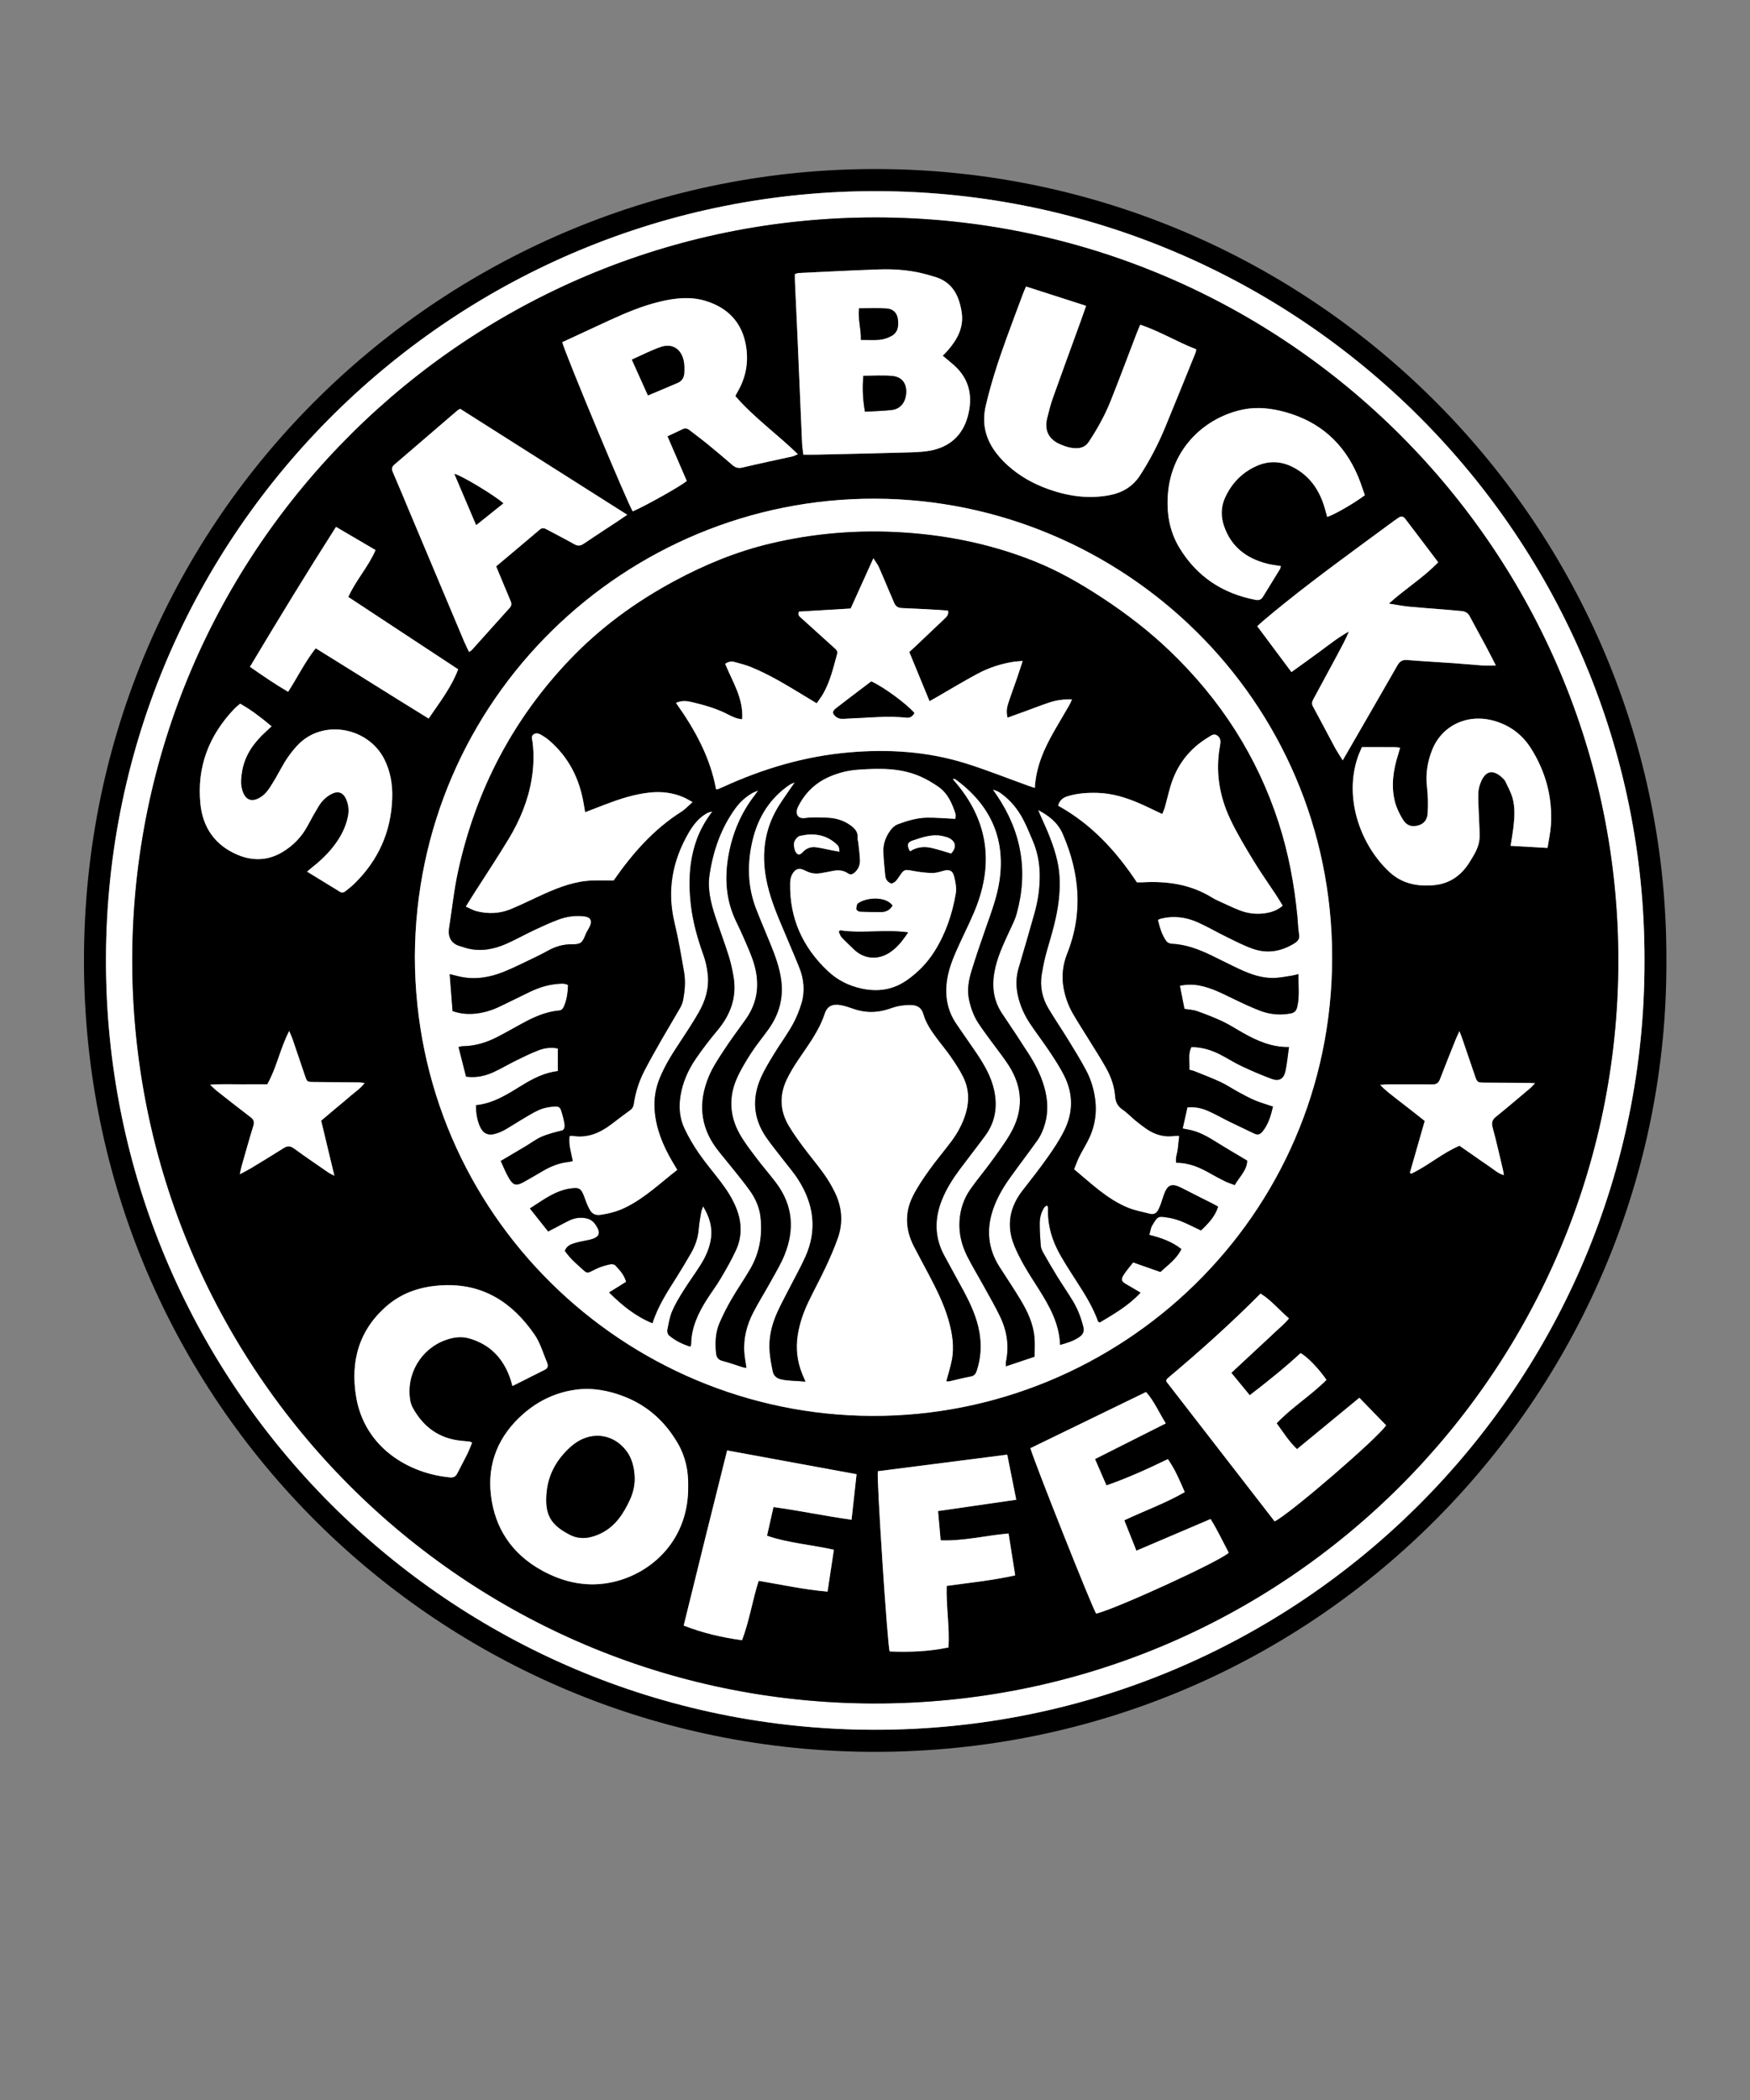 <?xml version="1.0" encoding="UTF-8"?> <!-- Generator: Adobe Illustrator 26.4.1, SVG Export Plug-In . SVG Version: 6.00 Build 0) --> <svg xmlns="http://www.w3.org/2000/svg" xmlns:xlink="http://www.w3.org/1999/xlink" version="1.1" id="Layer_1" x="0px" y="0px" viewBox="0 0 1080 1296" style="enable-background:new 0 0 1080 1296;" xml:space="preserve"><rect x="0" y="0" width="1080" height="1296" fill="#808080" stroke="none"/> <style type="text/css"> .st0{fill:#FFFFFF;} </style> <path d="M1028.4,593.13c0.87,263.8-212.92,487.98-488.38,488.01c-268.53,0.03-488.24-216.01-488.2-488.35 c0.04-276.12,224.55-489.32,489.78-488.47C812.09,105.18,1029.51,325.84,1028.4,593.13z M1014.89,593.05 c0.66-261.51-211.97-474.01-472.73-475.08C281.8,116.9,66.02,327.21,65.39,591.62c-0.62,263.06,212.19,475.31,473.67,475.89 C803.48,1068.1,1015.31,853.31,1014.89,593.05z"></path> <path class="st0" d="M1014.89,593.05c0.42,260.26-211.41,475.05-475.83,474.47c-261.48-0.58-474.29-212.83-473.67-475.89 C66.02,327.21,281.8,116.9,542.16,117.97C802.92,119.04,1015.55,331.54,1014.89,593.05z M81.62,592.41 c0.05,253.81,205.04,457.94,456.77,458.86c255.72,0.94,460.19-206.57,460.34-458.18c0.15-252.66-204.95-458.58-457.99-458.89 C289.42,133.91,82.05,337.2,81.62,592.41z"></path> <path d="M81.62,592.41c0.43-255.21,207.81-458.5,459.12-458.2c253.04,0.31,458.15,206.23,457.99,458.89 c-0.15,251.6-204.63,459.12-460.34,458.18C286.66,1050.35,81.67,846.22,81.62,592.41z M256.03,590.62 c0.38,159.28,129.59,282.57,281.99,283.19c152.93,0.62,283.89-122.53,284.09-282.64c0.2-159.73-129.69-282.96-282.07-283.4 C386.33,307.32,256.58,431.26,256.03,590.62z M581.8,219.54c1.33-1.4,2.43-2.45,3.41-3.6c5.77-6.75,9.74-14.12,8.25-23.46 c-1.69-10.59-6.12-18.94-17.41-21.86c-0.94-0.24-1.85-0.57-2.78-0.84c-10.07-2.97-20.41-3.86-30.82-3.5 c-16.47,0.57-32.93,1.44-49.4,2.21c-0.78,0.04-1.55,0.39-2.47,0.63c0,1.52-0.05,2.89,0.01,4.25c0.52,11.49,1.08,22.98,1.58,34.47 c0.95,21.87,1.85,43.75,2.82,65.62c0.1,2.3,0.5,4.6,0.79,7.13c3.01,0,5.62,0.05,8.22-0.01c17.45-0.39,34.91-0.76,52.36-1.25 c5.66-0.16,11.4-0.17,16.96-1.09c12.35-2.03,20.7-9.27,23.96-21.37c3.2-11.91,1.18-22.84-8.51-31.45 C586.61,223.49,584.35,221.68,581.8,219.54z M347,211.18c1.74,7.08,41.36,101.99,43.51,104.4c7.52-3.16,31.06-16.38,33.3-18.79 c-3.89-8.99-7.82-18.08-11.89-27.52c3.35-1.58,6.35-2.96,9.32-4.41c1.57-0.77,2.9-0.51,4.23,0.54c3.6,2.82,7.3,5.52,10.84,8.41 c5.26,4.3,10.47,8.66,15.6,13.12c1.93,1.68,3.7,2.25,6.35,1.61c10.22-2.46,20.52-4.57,30.78-6.86c0.98-0.22,1.88-0.75,3.36-1.36 c-12.9-12.54-27.23-22.7-38.59-35.89c0.45-0.89,0.67-1.4,0.95-1.86c5.23-8.73,7.26-17.9,5.76-28.22 c-2.24-15.35-11.48-24.55-25.3-28.7c-9.18-2.75-18.37-1.73-27.51,0.41c-10.98,2.57-21.31,6.92-31.51,11.6 C366.52,202.09,356.88,206.6,347,211.18z M387.09,317.69c-34.76-22.05-68.98-43.75-103.11-65.4c-0.86,0.51-1.38,0.73-1.78,1.08 c-12.93,11.11-25.84,22.25-38.8,33.33c-1.67,1.43-1.82,2.71-0.97,4.68c3.43,7.87,6.68,15.82,10.01,23.73 c11.27,26.81,22.54,53.62,33.83,80.42c0.95,2.26,2.07,4.44,3.19,6.83c0.83-0.57,1.36-0.81,1.71-1.2 c7.79-8.66,15.53-17.35,23.34-25.99c1.21-1.34,1.31-2.63,0.64-4.17c-1.2-2.8-2.36-5.62-3.53-8.43c-1.8-4.31-3.59-8.62-5.43-13.05 c9.14-7.69,18.07-15.16,26.93-22.7c1.46-1.24,2.7-0.96,4.15-0.17c5.73,3.08,11.53,6.05,17.21,9.22c2.09,1.17,3.69,1.08,5.68-0.28 c6.76-4.6,13.64-9.02,20.46-13.53C382.7,320.7,384.74,319.29,387.09,317.69z M424.7,916.98c0.19-8.91-1.59-17.83-6.25-25.94 c-7.77-13.53-18.73-23.57-33.42-29.24c-9.57-3.69-19.54-5.54-29.73-4.16c-12.21,1.65-23.07,6.81-32.36,14.94 c-15.12,13.25-22.29,30.13-19.99,50.01c2.39,20.65,13.1,36.51,31.54,46.65c13.83,7.6,28.63,10.6,44.11,7.03 C402.34,970.79,425.21,950.26,424.7,916.98z M670.28,188.75c-12.66-4.08-24.72-7.96-37.06-11.93c-0.73,1.73-1.31,2.96-1.78,4.23 c-3.53,9.47-7.12,18.93-10.55,28.44c-4.85,13.42-9.28,26.96-12.52,40.89c-2.64,11.32,0.02,21.12,7.06,29.97 c2.06,2.59,4.4,5.01,6.87,7.21c7.12,6.35,15.36,10.94,24.28,14.17c12.15,4.41,24.71,6.28,37.56,3.97 c8.03-1.44,14.72-5.07,19.4-12.28c6.14-9.47,11.28-19.41,15.58-29.8c6.35-15.36,12.55-30.78,18.8-46.19 c0.19-0.47,0.18-1.02,0.31-1.86c-11.7-4.51-22.34-11.1-34.52-15.18c-0.81,1.93-1.54,3.53-2.18,5.18 c-5.36,13.97-10.56,28-16.11,41.89c-3.55,8.89-8.2,17.26-13.51,25.25c-1.7,2.56-3.94,3.69-6.91,3.87 c-3.72,0.22-7.09-0.85-10.44-2.26c-7.32-3.06-10.21-8.62-8.27-16.38c1.04-4.16,2.07-8.35,3.51-12.39 c5.67-15.92,11.51-31.78,17.27-47.66C668.09,195.07,669.07,192.21,670.28,188.75z M828.64,469.24c1.23-2.11,1.99-3.37,2.72-4.65 c10.39-18.01,20.8-36,31.13-54.05c1.4-2.45,3.09-3.46,6-3.22c9.53,0.78,19.08,1.28,28.62,1.95c5.8,0.41,11.6,1,17.4,1.38 c2.69,0.17,5.4,0.03,8.65,0.03c-2.05-3.99-3.81-7.56-5.69-11.06c-3.46-6.47-7.01-12.9-10.48-19.37c-1.09-2.04-2.79-2.95-5.02-3.13 c-3.59-0.29-7.17-0.67-10.76-0.96c-7.18-0.59-14.38-1.05-21.55-1.76c-3.91-0.38-7.78-1.16-12.52-1.88c10.21-9.25,21.3-16,30.44-25.5 c-3.67-4.86-7.15-9.5-10.66-14.12c-3.18-4.2-6.42-8.36-9.56-12.59c-1.24-1.67-2.59-1.92-4.26-0.81c-0.92,0.61-1.84,1.23-2.73,1.89 c-6.93,5.09-13.86,10.18-20.78,15.28c-20.43,15.06-40.8,30.21-60.18,46.62c-1.13,0.95-2.18,2-3.48,3.2 c7.07,9.48,13.91,18.65,21.09,28.28c6.26-4.53,12.1-8.69,17.88-12.95c5.71-4.21,11.26-8.66,17.6-12.08 c-2.01,4.71-4.32,9.09-6.67,13.46c-5.06,9.4-10.14,18.78-15.21,28.17c-0.8,1.49-1.31,2.83-0.32,4.64 c4.53,8.26,8.85,16.64,13.32,24.94C824.97,463.48,826.59,465.88,828.64,469.24z M148.2,434.27c-1.35,1.19-2.67,2.19-3.79,3.37 c-15.53,16.39-22.98,35.77-20.73,58.37c1.48,14.84,9.2,25.76,23.06,31.56c9.1,3.81,18.44,3.61,27.21-1.52 c6.85-4,12.21-9.49,15.96-16.55c2.14-4.04,4.37-8.04,6.74-11.94c1.89-3.12,4.43-5.69,7.69-7.44c4.23-2.28,7.52-1.18,9.39,3.28 c1.36,3.26,1.76,6.68,1.07,10.18c-1.01,5.09-2.99,9.79-5.76,14.16c-4.28,6.76-9.82,12.35-16.07,17.27c-1.03,0.81-2.01,1.7-3.44,2.91 c7.08,4.34,13.66,8.38,20.24,12.41c1.24,0.76,2.37,0.54,3.44-0.35c1.81-1.51,3.73-2.91,5.41-4.55 c14.86-14.52,22.81-32.17,23.44-52.96c0.26-8.41-1.1-16.57-4.99-24.17c-9.98-19.5-38.07-24.91-53.58-8.23 c-4,4.3-7.29,9.04-10.06,14.2c-2.16,4.02-4.44,8-6.95,11.81c-1.35,2.05-3.01,4.1-5.01,5.47c-6.4,4.38-10.69,1.99-12.31-5.31 c-0.75-3.39-0.29-7.22,0.34-10.72c1.78-9.83,7.39-17.47,14.63-24.06c1.08-0.98,2.14-1.98,3.49-3.23 C161.28,442.93,155.19,438.21,148.2,434.27z M675.78,900.44c14.58-7.35,28.97-14.61,43.67-22.02c-4.34-6.93-7.29-13.97-12.2-19.36 c-24.11,11.71-47.73,23.19-71.34,34.66c1.92,7.41,38.64,99.77,40.58,102.09c12.02-2.81,76.3-32.26,81.82-37.57 c-3.64-6.84-6.96-13.94-11.22-20.79c-15.35,6.55-30.32,12.94-45.78,19.53c-2.6-6.52-4.98-12.5-7.47-18.75 c12.59-5.96,25.37-10.5,37.31-17.4c-3.15-7.2-5.96-14.05-10.42-20.35c-12.53,6.07-24.82,11.68-37.9,16.21 C680.44,911.19,678.2,906.01,675.78,900.44z M838.92,862.63c-13.06,10.75-25.65,21.13-38.48,31.69 c-5.09-4.83-8.55-10.46-12.56-15.95c9.58-10.08,21.3-17.22,30.73-26.79c-4.72-6.92-11.95-14.39-15.97-16.49 c-9.89,9.09-20.42,17.57-31.37,25.97c-3.95-4.81-7.6-9.25-11.35-13.81c3.35-3.12,6.29-5.86,9.22-8.59c2.94-2.74,5.89-5.48,8.83-8.22 c2.94-2.74,5.93-5.43,8.82-8.23c2.83-2.75,6.06-5.11,8.69-8.59c-6.1-5.09-10.8-11.14-17.54-15.28 c-18.44,18.53-37.54,35.64-57.19,52.12c-0.31,0.26-0.56,0.61-0.81,0.94c-0.08,0.1-0.1,0.26-0.12,0.39 c-0.02,0.13-0.02,0.27-0.05,0.78c22.2,28.67,44.57,57.56,66.86,86.35c9.68-4.84,64.06-51.76,68.78-59.3 C850.09,874.14,844.71,868.59,838.92,862.63z M955.05,523.3c0.76-5.05,1.78-9.52,2.06-14.02c1.06-17.13-3.15-32.96-12.33-47.47 c-5.42-8.57-13.1-14.24-22.81-16.98c-16.39-4.64-32.22,2.88-38.21,18.12c-2.88,7.32-4.08,14.86-3.12,22.8 c0.63,5.2,0.63,10.52,0.43,15.76c-0.17,4.52-2.38,6.99-6.03,7.96c-3.98,1.06-7.06,0.07-9.48-4.01c-2.03-3.41-3.86-7.13-4.79-10.96 c-2.35-9.68-0.97-19.26,2.01-28.66c0.44-1.39,0.8-2.8,1.27-4.43c-1.5-0.14-2.45-0.31-3.4-0.31c-6.64-0.02-13.29-0.01-20.19-0.01 c-0.91,2.21-1.86,4.2-2.57,6.28c-8.75,25.76,2.1,54.77,19.83,71.01c7.69,7.04,17.36,8.89,27.57,7.85 c10.05-1.03,17.12-6.54,22.15-15.02c0.49-0.83,1.02-1.65,1.51-2.49c2.31-3.85,4.13-7.91,4.15-12.47c0.02-4.29-0.29-8.58-0.44-12.87 c-0.16-4.7-0.53-9.42-0.36-14.11c0.09-2.42,0.84-4.94,1.82-7.18c2.77-6.35,7.16-7.22,12.42-2.63c0.93,0.81,1.93,1.72,2.45,2.79 c1.62,3.34,3.43,6.67,4.43,10.21c1.73,6.08,1.24,12.37,0.49,18.59c-0.42,3.52-1.07,7.02-1.67,10.95 C939.91,522.43,947.04,522.84,955.05,523.3z M477.35,930.09c16.24,2.16,31.88,5.59,48.17,7.79c1.07-9.71,2.08-18.86,3.1-28.07 c-26.75-4.92-53.07-9.75-79.88-14.68c-9.03,35.98-17.95,71.91-26.81,108.07c11.9,4.68,23.69,7.34,36.01,9.05 c4.54-12.01,6.37-24.52,10.26-36.65c14.29,2.4,28.04,5.42,42.5,6.66c1.32-8.72,2.6-17.13,3.91-25.82 c-13.91-3.18-27.81-4.04-41.26-8.67C474.7,941.82,475.97,936.19,477.35,930.09z M621.61,897.73c-26.97,3.45-53.42,6.84-79.87,10.22 c-0.81,3.89,5.88,107.07,7.31,111.23c12.04,0.49,24.11,0.08,36.29-2.48c0.75-12.84-1.49-25.34-1.11-37.97 c14.25-1.97,28.13-3.36,42.28-6.51c-1.37-8.69-2.7-17.09-4.09-25.86c-14.15,1.29-27.65,4.75-41.91,4.25 c-0.54-6.09-1.06-11.82-1.62-18.08c16.08-2.32,31.89-4.61,48.27-6.98C625.26,916.03,623.46,906.98,621.61,897.73z M842.31,305.62 c-1.43-3.97-2.65-7.94-4.26-11.74c-8.65-20.46-23.67-33.77-45.13-39.63c-8.36-2.28-16.93-3.28-25.5-1.57 c-22.94,4.57-44.56,23.28-46.68,52.6c-0.84,11.58,1.05,22.75,7.13,32.79c10.73,17.72,26.54,28.19,46.84,32.11 c2.35,0.45,3.65-0.11,4.8-2c3.45-5.68,6.97-11.33,10.44-17c0.26-0.43,0.29-1,0.52-1.82c-3.03-0.52-5.89-0.81-8.64-1.52 c-12.59-3.25-21.94-10.32-26.35-22.97c-2.09-6-2.07-12,0.61-17.82c4.1-8.91,10.58-15.57,19.57-19.53c7.23-3.19,14.6-3,21.7,0.49 c11.09,5.45,17.25,14.82,20.46,26.43c0.42,1.53,0.84,3.06,1.26,4.59C823.71,317.52,835.37,310.78,842.31,305.62z M316.25,855.37 c7.02-3.52,13.55-6.81,20.1-10.09c1.95-0.98,1.96-2.67,1.29-4.27c-2.46-5.86-4.23-12.23-7.77-17.37 c-13.65-19.81-31.83-31.73-56.94-30.42c-12.52,0.65-24.09,4.16-33.74,12.32c-17.65,14.93-23.08,34.59-19.39,56.61 c5.2,30.98,32.11,47.29,58.08,49.63c2.1,0.19,3.38-0.62,4.3-2.44c2-3.96,4.15-7.84,6.11-11.81c1.14-2.31,2.04-4.75,3.06-7.17 c-0.74-0.36-1.09-0.64-1.47-0.68c-1.65-0.2-3.31-0.33-4.97-0.48c-13.69-1.25-23.48-8.35-30.06-20.15c-0.8-1.43-1.38-3.07-1.66-4.68 c-2.83-16.18,6.66-32.17,22.22-37.52c4.54-1.56,9.16-2.23,13.87-0.93c13.1,3.64,21.32,12.33,25.67,24.97 C315.36,852.04,315.64,853.24,316.25,855.37z M282.75,413.06c-22.84-15.04-45.24-29.79-67.79-44.64 c4.62-10.37,12.32-18.5,16.79-28.95c-8.2-4.81-16.14-9.46-24.39-14.3c-18.3,28.65-35.71,57.23-53.11,86.35 c7.83,5.48,15.39,10.66,23.55,15.43c5.86-9.06,10.38-18.46,17.02-26.87c23.35,14.43,46.33,28.98,69.7,43.37 C271.29,433.47,278.42,424.44,282.75,413.06z M198.2,691.6c3.18-2.68,6.15-5.17,9.11-7.66c2.97-2.49,6-4.92,8.91-7.49 c2.81-2.49,6.1-4.49,8.79-8.03c-1.58-0.18-2.5-0.38-3.43-0.39c-9.28-0.1-18.57-0.17-27.85-0.26c-4.2-0.04-4.22-0.05-5.55-3.96 c-2.59-7.6-5.13-15.21-7.73-22.8c-0.45-1.33-1.08-2.6-1.98-4.7c-5.71,11.15-7.75,22.7-13.5,32.86c-5.75,0-11.43-0.03-17.1,0.01 c-5.72,0.04-11.46-0.28-18.21,0.29c1.88,1.72,2.9,2.79,4.05,3.7c6.97,5.48,13.93,10.98,20.98,16.36c1.95,1.48,2.4,2.91,1.66,5.3 c-2.58,8.33-4.91,16.73-7.31,25.12c-0.36,1.26-0.56,2.56-1.03,4.76c2.88-1.56,4.97-2.59,6.95-3.79c6.75-4.09,13.49-8.19,20.17-12.4 c2.3-1.45,4.08-1.35,6.34,0.3c6.93,5.07,14.05,9.88,21.12,14.77c0.91,0.63,1.96,1.07,3.76,2.03 C203.5,713.68,200.89,702.81,198.2,691.6z M900.68,636.4c-1.02,2.23-1.69,3.52-2.22,4.86c-3.29,8.23-6.62,16.45-9.78,24.73 c-0.93,2.43-2.28,3.33-4.91,3.29c-9.01-0.15-18.02-0.08-27.04-0.06c-1.31,0-2.63,0.16-4.96,0.32c3.3,3.51,6.41,5.74,9.38,8.1 c2.93,2.33,5.92,4.58,8.87,6.88c3.04,2.38,6.06,4.77,9.23,7.27c-3.1,10.82-6.13,21.4-9.16,31.97c0.27,0.2,0.54,0.39,0.82,0.59 c10.33-4.88,19.03-12.66,29.77-17.25c2.94,2.04,5.9,4.09,8.85,6.14c3.07,2.14,6.1,4.34,9.23,6.39c2.9,1.89,5.42,4.47,9.32,5.62 c-0.2-1.26-0.27-2.06-0.45-2.84c-2.12-8.89-4.08-17.82-6.5-26.63c-0.85-3.09-0.1-4.82,2.23-6.7c7.11-5.76,14.08-11.69,21.07-17.59 c0.86-0.73,1.58-1.62,2.88-2.97c-2.09-0.1-3.31-0.2-4.53-0.21c-8.74-0.05-17.47-0.06-26.21-0.14c-4.92-0.05-4.93-0.1-6.46-4.6 c-2.55-7.47-5.08-14.95-7.64-22.41C902.06,639.89,901.54,638.66,900.68,636.4z"></path> <path class="st0" d="M256.03,590.62c0.56-159.36,130.3-283.29,284.01-282.85c152.38,0.44,282.27,123.67,282.07,283.4 c-0.2,160.11-131.16,283.26-284.09,282.64C385.62,873.19,256.4,749.89,256.03,590.62z M587.9,480.76c0.62-0.08,0.93-0.23,1.12-0.13 c0.61,0.31,1.22,0.67,1.77,1.09c20.54,15.54,29.88,35.86,26.16,61.66c-1.43,9.94-4.97,19.29-8.27,28.72 c-3.16,9.02-6.28,18.06-9.08,27.2c-1.79,5.84-2.82,11.83-1.45,18.04c1.12,5.08,2.88,9.86,5.71,14.19c2.5,3.82,5.28,7.47,7.96,11.17 c3.58,4.94,7.44,9.69,10.73,14.81c8.83,13.73,9.26,27.94,1.11,42.07c-3.45,5.98-7.63,11.56-11.7,17.17 c-4.15,5.72-8.71,11.14-12.81,16.9c-4.26,5.99-6.56,12.77-6.96,20.17c-0.41,7.55,1.34,14.66,4.66,21.31 c3.09,6.19,6.73,12.11,10.06,18.18c3.66,6.68,7.57,13.25,10.76,20.15c4,8.63,5.17,17.78,3.17,27.21c-0.15,0.72-0.02,1.5-0.02,2.59 c6.02-2.02,11.63-3.91,17.69-5.95c0-4.05,0.27-7.91-0.05-11.73c-0.72-8.63-4.35-16.3-8.75-23.58c-4.09-6.76-8.5-13.33-12.76-19.98 c-7.24-11.29-8.34-23.26-3.99-35.83c2.43-7.01,6.14-13.35,10.43-19.34c5.57-7.78,11.4-15.38,16.94-23.18 c1.58-2.22,2.79-4.8,3.73-7.37c2.68-7.36,2.9-14.88,1.16-22.52c-1.91-8.37-5.62-15.94-10.19-23.1c-5.37-8.42-10.9-16.74-16.48-25.01 c-5.38-7.96-6.47-16.64-4.8-25.87c1.57-8.7,5.31-16.59,8.95-24.54c1.67-3.65,3.61-7.25,4.68-11.08c7.34-26.3,3.1-50.75-12.2-73.32 c-0.8-1.18-1.63-2.34-2.45-3.51c2.12,0.43,3.8,1.33,5.32,2.45c5.81,4.27,10.25,9.76,13.55,16.1c2.17,4.17,3.93,8.55,5.78,12.88 c2.81,6.58,4.19,13.46,4.33,20.62c0.15,8.11-0.95,16.06-3.11,23.84c-3.19,11.48-6.58,22.91-9.94,34.34 c-1.6,5.45-1.69,10.89-0.52,16.44c1.36,6.48,4.03,12.4,7.67,17.85c3.85,5.76,8.1,11.26,11.93,17.03c3.22,4.84,6.43,9.73,9.04,14.91 c5.67,11.25,5.65,22.81,0.03,34.04c-2.84,5.67-6.38,11.04-10.05,16.23c-4.95,7.02-10.25,13.8-15.55,20.56 c-8.24,10.51-10.22,21.94-5.12,34.35c1.73,4.22,3.86,8.3,6.12,12.26c2.75,4.81,5.81,9.45,8.77,14.14 c6.68,10.6,12.86,21.39,13.29,34.63c4.29-1.2,8.24-2.39,11.71-4.76c2.21-1.51,3.35-3.28,2.61-6.31c-1.38-5.58-3.39-10.87-6.31-15.76 c-3.13-5.23-6.63-10.24-9.83-15.43c-2.98-4.83-5.83-9.75-8.62-14.69c-0.73-1.3-1.38-2.81-1.5-4.27c-0.38-4.56-0.64-9.13-0.64-13.7 c0-3.49,0.85-6.89,2.8-9.88c0.37-0.56,1.14-0.86,1.72-1.28c0.28,0.4,0.4,0.51,0.43,0.63c0.09,0.4,0.23,0.8,0.21,1.2 c-0.4,10.74,2.73,20.55,8.06,29.7c3.14,5.39,6.52,10.64,9.91,15.88c4.98,7.69,9.78,15.47,12.91,24.15c0.07,0.21,0.42,0.32,0.95,0.71 c8.69-5.19,17.63-10.24,25.22-18.4c-3.35-1.97-6.03-3.64-8.8-5.17c-2.84-1.57-3.49-2.83-1.79-5.58c1.73-2.79,3.97-5.27,6.04-7.94 c5.78,2.03,11.24,3.94,16.82,5.9c4.75-4.39,10.01-8.08,12.95-14.11c-5.87-4.66-12.49-6.92-19.8-8.77c0.61-2.1,0.81-4.11,1.73-5.7 c3.64-6.28,3.94-5.81,9.83-4.94c5.15,0.75,9.83,2.82,14.45,5.08c1.96,0.96,3.92,1.89,5.89,2.83c4.58-4.36,8.65-8.6,10.57-14.7 c-1.47-0.8-2.65-1.48-3.87-2.09c-6.06-3.07-12.16-6.06-18.18-9.2c-6.68-3.48-9.26-2.47-11.7,4.79c-0.53,1.58-0.98,3.18-1.55,4.74 c-0.42,1.17-0.94,2.31-1.46,3.44c-1.06,2.29-2.79,3.43-5.34,2.76c-4.54-1.19-9.25-1.99-13.56-3.77 c-12.79-5.26-22.58-14.82-33.26-23.71c1.12-2.74,2.02-5.35,3.22-7.8c1.53-3.11,3.36-6.06,4.98-9.12c4.42-8.33,6.08-17.15,4.81-26.55 c-0.85-6.26-2.68-12.23-5.63-17.74c-3.33-6.23-7.03-12.26-10.73-18.28c-4.06-6.62-8.44-13.04-12.42-19.7 c-3.89-6.51-5.4-13.68-4.15-21.2c0.84-5.04,1.88-10.08,3.31-14.99c2.95-10.11,5.99-20.14,7.17-30.72c0.9-8.1,0.92-16-0.84-23.95 c-2.14-9.69-6.07-18.69-10.17-27.65c-0.61-1.33-1.13-2.69-1.68-4.04c6.65,3.46,12.2,7.82,15.19,14.71 c10.54,24.29,12.71,48.88,2.74,73.95c-2.71,6.83-3.57,13.91-2.21,21.23c1.02,5.52,2.87,10.74,5.63,15.57 c3.1,5.41,6.53,10.63,9.79,15.94c3.63,5.9,7.41,11.72,10.79,17.76c2.99,5.35,5.1,11.13,5.57,17.3c0.27,3.55,1.4,6.2,4.45,8.29 c2.95,2.03,5.45,4.71,8.24,7c2.14,1.76,4.35,3.45,6.63,5.02c5.34,3.69,11.21,5.35,17.73,4.32c0.63-0.1,1.29-0.01,2.53-0.01 c-0.33,3-0.6,5.71-0.93,8.41c-0.33,2.66-1.54,5.25-0.96,8.2c7.91-0.06,14.56,2.91,21.01,6.58c3.01,1.71,6.07,3.36,9.18,4.88 c1.82,0.89,3.79,1.49,5.91,2.31c3.08-5.3,7.74-9.44,7.67-15.1c-6.7-4.01-12.8-7.55-18.77-11.29c-5.55-3.48-11.16-6.74-17.73-7.88 c-1.04-0.18-2.07-0.39-3.28-0.62c1.02-4.55,1.98-8.82,2.92-13.06c4.87-0.48,9.05,0.54,12.98,2.29c4.55,2.03,8.88,4.52,13.36,6.72 c4.97,2.44,10,4.74,14.97,7.17c2.13,1.04,3.64,0.46,5.06-1.3c3.69-4.54,5.13-9.92,6.43-15.35c-4.08-1.4-7.83-2.44-11.37-3.95 c-3.56-1.51-6.96-3.42-10.37-5.27c-3.53-1.92-6.88-4.21-10.51-5.9c-5.26-2.44-10.69-4.51-16.07-6.69c-1-0.4-2.07-0.61-3.28-0.96 c0.37-4.79-1.05-9.53,1.31-14.01c6.44,0.07,12.1,1.8,17.46,4.5c4.58,2.31,8.9,5.14,13.53,7.32c6,2.83,12.11,5.45,18.32,7.76 c4.76,1.77,7.64,0.16,8.68-4.73c1.02-4.79,1.46-9.71,2.18-14.82c-10.59,0.19-19.53-3.78-28.19-8.63c-4.23-2.37-8.3-5.07-12.68-7.14 c-5.11-2.42-10.42-4.46-15.75-6.36c-2.43-0.86-5.12-0.97-7.89-1.45c-0.95-4.84-1.89-9.55-2.81-14.26c3.87-0.87,8.1-0.89,11.82-0.2 c7.61,1.41,14.36,4.97,21.23,8.27c5.49,2.64,11,5.29,16.68,7.43c5.91,2.23,12.08,2.78,18.42,1.63c2.66-0.48,3.72-1.73,4.29-4.17 c1.54-6.6,0.55-13.23,0.74-20.15c-1.56,0.38-2.73,0.76-3.93,0.94c-3.68,0.55-7.37,1.35-11.07,1.46c-7.51,0.22-14.47-2.26-21.18-5.36 c-5.91-2.73-11.68-5.77-17.56-8.58c-7.79-3.73-15.78-6.79-24.57-7.18c-1.09-0.05-2.52-0.66-3.15-1.5 c-2.93-3.95-4.16-8.59-5.31-13.25c0.76-0.35,1.12-0.58,1.51-0.68c7.98-2.1,15.76-1.14,23.15,2.17c6.06,2.71,11.81,6.1,17.78,9.01 c5.34,2.61,10.65,5.4,16.24,7.35c8.9,3.11,17.46,1.66,25.49-3.33c2.24-1.39,3.41-2.79,2.93-5.64c-0.62-3.68-0.67-7.45-1.03-11.18 c-1.92-19.51-5.48-38.7-11.49-57.38c-13.25-41.13-36.01-76.27-67.11-106.12c-12.85-12.33-26.89-23.11-41.78-32.89 c-13.37-8.79-27.14-16.69-42.02-22.63c-25.71-10.26-52.44-15.87-80.04-17.7c-28.02-1.86-55.69,0.33-83,6.86 c-20.75,4.96-40.24,12.99-59.03,23.12c-24.02,12.95-45.74,28.82-64.56,48.56c-35.12,36.85-57.79,80.38-68.74,129.97 c-2.59,11.75-3.81,23.79-5.7,35.7c-0.78,4.89,0.97,9.5,6.88,11.05c1.47,0.39,2.89,0.98,4.36,1.35c8.31,2.07,16.3,0.61,23.93-2.76 c5.83-2.56,11.39-5.72,17.16-8.43c5.01-2.36,10.05-4.68,15.23-6.61c5.11-1.9,10.51-2.61,15.97-1.94c3.8,0.46,4.96,2.73,3.33,6.18 c-0.83,1.75-1.99,3.36-2.69,5.16c-1.91,4.88-2.93,5.96-8.14,5.89c-5.46-0.08-10.37,1.34-15.07,3.97c-2.78,1.56-5.63,2.99-8.51,4.36 c-6.26,2.97-12.43,6.14-18.85,8.71c-8.62,3.45-17.6,4.96-26.89,2.93c-1.96-0.43-3.9-0.96-6.34-1.57c0.61,7.9,1.19,15.32,1.77,22.81 c4.43,1.53,8.64,1.99,12.97,1.67c5.46-0.41,10.65-1.89,15.57-4.2c6.39-3.01,12.69-6.23,19.06-9.27c5.28-2.52,10.8-4.37,16.67-4.9 c2.29-0.2,4.66-0.66,7,0.63c-0.18,4.52-0.67,8.88-2.45,13.01c-0.61,1.41-1.3,2.59-3.22,2.75c-8.48,0.73-15.99,4.3-23.32,8.32 c-4.98,2.73-9.92,5.55-14.98,8.14c-6.62,3.39-13.62,5.45-21.13,5.54c-0.76,0.01-1.51,0.3-2.48,0.5c1.59,6.29,3.11,12.29,4.63,18.28 c6.25,0.85,11.76-0.43,16.97-2.8c4.66-2.12,9.07-4.79,13.67-7.05c4.59-2.26,9.2-4.54,13.96-6.37c3.86-1.49,7.98-2.06,12.05-1.14 c0,4.74,0,9.26,0,13.92c-8.25,1.02-15.14,4.55-21.8,8.62c-8.97,5.48-17.76,11.37-28.73,12.44c0.06,4.84,0.68,9.21,2.53,13.29 c1.93,4.24,5.06,5.64,9.52,4.31c1.98-0.59,3.93-1.4,5.73-2.41c3.14-1.76,6.13-3.79,9.24-5.61c3.94-2.31,7.79-4.85,11.95-6.69 c2.83-1.26,6.09-1.86,9.21-2.08c3.3-0.24,3.92,0.57,4.83,3.84c0.56,2,1.14,4.01,1.5,6.05c0.31,1.76,0.54,3.6-1,4.8 c-4.43,1.12-8.88,2.19-13.03,3.98c-3.4,1.47-6.42,3.81-9.63,5.73c-4.28,2.56-8.57,5.09-12.86,7.63c-0.79,0.47-1.59,0.92-2.71,1.57 c1.82,3.84,3.24,7.64,5.32,11.03c2.5,4.08,4.42,4.39,8.64,2.09c4.14-2.26,8.17-4.7,12.25-7.06c4.85-2.81,9.95-4.86,15.59-5.43 c0.88-0.09,1.75-0.36,2.64-0.55c-0.99-5.27-2.72-10.15-1.97-15.48c0.76-0.06,1.31-0.22,1.81-0.13c9,1.52,16.63-1.63,23.64-6.9 c3.99-3,7.94-6.06,11.98-8.99c1.35-0.98,1.94-2.09,2.18-3.75c1.03-7.05,3.15-13.81,6.38-20.13c3.34-6.53,6.99-12.92,10.63-19.3 c3.78-6.62,7.76-13.13,11.54-19.75c0.88-1.54,1.58-3.28,1.91-5.01c1.1-5.75,1.59-11.59,0.57-17.38 c-1.78-10.09-3.46-20.23-5.86-30.18c-4.78-19.83-1.41-38.22,8.69-55.64c2.89-4.98,6.38-9.42,11.57-12.23 c0.71-0.39,1.58-0.49,3.15-0.95c-4.9,6.49-8.26,12.81-10.48,19.73c-4.01,12.54-4.34,25.35-2.79,38.28 c1.26,10.51,4.12,20.62,7.69,30.58c1.39,3.87,2.27,8.01,2.71,12.1c0.89,8.42-1.5,16.28-5.65,23.49c-3.8,6.6-8,12.98-12.22,19.33 c-4.46,6.72-8.66,13.54-11.75,21.02c-2.64,6.4-3.7,13.02-3.17,19.93c0.86,11.34,5.08,21.5,10.69,31.2c1.03,1.78,2.1,3.53,3.34,5.6 c-10.65,8.23-20.2,17.57-32.36,23.41c-4.8,2.3-9.83,3.63-15.1,4.39c-3.09,0.45-5.22-0.67-6.63-3.13c-1.22-2.15-2.15-4.49-2.98-6.83 c-2.4-6.75-3.19-7.28-10.25-6.15c-0.96,0.15-1.9,0.4-2.83,0.67c-7.71,2.23-13.95,7.04-20.88,11.44c3.89,4.9,7.49,9.44,11.26,14.19 c1.63-0.85,3.09-1.6,4.54-2.35c2.95-1.54,5.85-3.18,8.86-4.58c3.08-1.44,6.37-1.86,9.75-1.26c2.42,0.43,4.34,1.57,5.82,3.63 c3.99,5.55,2.95,8.3-3.82,9.78c-2.84,0.62-5.73,1.09-8.52,1.89c-2.66,0.76-5.25,1.82-6.31,4.87c3.37,4.94,7.9,8.62,12.2,12.53 c1.12,1.02,2.24,0.95,3.44,0.39c1.89-0.88,3.69-1.94,5.63-2.67c2.19-0.82,4.45-1.51,6.74-1.96c0.97-0.19,2.48-0.01,3.08,0.63 c2.72,2.89,5.5,5.82,6.73,10.2c-3.42,2.13-6.78,4.22-10.51,6.54c8.02,7.99,16.25,14.7,26.75,19c3.36-10.71,9.27-19.6,14.97-28.61 c3.03-4.8,5.93-9.7,8.77-14.62c2.66-4.61,4.37-9.52,4.78-14.91c0.27-3.58,0.98-7.14,1.58-10.69c0.16-0.96,0.65-1.86,1.18-3.32 c3.93,6.59,5.87,12.88,4.83,19.97c-0.87,5.9-3.25,11.18-6.37,16.12c-3.4,5.39-7.19,10.55-10.57,15.95 c-2.57,4.1-5.15,8.27-7.02,12.71c-1.54,3.64-2.18,7.69-2.95,11.61c-0.2,1.02,0.27,2.65,1.03,3.29c3.81,3.23,8.23,5.41,13.1,6.92 c0.24-0.62,0.51-0.98,0.51-1.34c0.09-10.41,4.34-19.36,9.78-27.88c2.76-4.33,5.87-8.43,8.47-12.85c3.37-5.72,6.72-11.5,9.47-17.53 c3.8-8.33,3.62-16.94,0.29-25.49c-2.39-6.14-5.95-11.58-9.9-16.78c-4.36-5.74-9.07-11.24-13.17-17.16 c-3.38-4.87-6.44-10.04-8.99-15.39c-3.04-6.38-3.65-13.26-2.51-20.33c1.35-8.4,4.72-15.97,9.44-22.88 c4.14-6.06,8.64-11.9,13.35-17.52c8.11-9.67,12.07-20.48,9.96-33.1c-0.75-4.49-1.76-8.99-3.14-13.33c-2.55-8.06-5.55-15.97-8.18-24 c-2.69-8.22-4.8-16.71-3.53-25.35c2.2-14.97,7.04-29.08,16.09-41.44c2.81-3.84,6.33-6.99,10.48-9.36c0.88-0.5,1.86-0.81,3.54-1.52 c-1,1.41-1.45,2.1-1.96,2.75c-8.73,11.16-13.99,23.81-16.44,37.73c-2.46,14.04-1.47,27.61,4.85,40.59 c1.64,3.36,3.23,6.76,4.72,10.19c1.87,4.32,3.82,8.63,5.37,13.07c4.58,13.09,3.88,25.6-4.45,37.2c-4.53,6.3-9.17,12.55-13.41,19.04 c-3.4,5.2-6.93,10.48-9.28,16.19c-6.35,15.42-5.42,30.37,4.79,44.1c3.06,4.11,6.45,7.98,9.64,12c3.79,4.78,7.7,9.47,11.21,14.45 c3.38,4.8,5.71,10.18,6.36,16.09c1.24,11.34-0.63,22.14-6.4,32.05c-3.7,6.35-7.91,12.4-11.59,18.75c-2.7,4.66-5.16,9.5-7.3,14.44 c-2.53,5.85-2.76,12.1-2.18,18.4c0.24,2.57,1.15,4.28,3.95,5c4.15,1.06,8.2,2.56,12.3,3.85c0.73,0.23,1.5,0.32,2.49,0.53 c-0.47-3.32-1.06-6.29-1.29-9.28c-0.69-8.82,1.46-17.12,5.45-24.88c3.29-6.4,7.16-12.51,10.64-18.82c3.01-5.46,6.3-10.83,8.64-16.57 c6.44-15.78,5.31-30.93-5.22-44.81c-4.02-5.3-8.42-10.32-12.42-15.64c-3.57-4.76-7.27-9.51-10.13-14.69 c-6.06-10.97-6.66-22.56-1.56-34.04c2.46-5.54,5.67-10.79,8.98-15.89c3.32-5.11,7.28-9.8,10.79-14.78c6.42-9.1,9.1-19.15,7.55-30.3 c-1.05-7.49-3.6-14.51-6.42-21.45c-2.97-7.32-6.1-14.57-8.97-21.93c-5.42-13.91-5.71-28.2-2.29-42.54 c3.39-14.25,10.71-26.08,23.06-34.42c0.69-0.47,1.55-0.7,3.11-1.39c-3.5,5.11-6.58,9.38-9.42,13.8c-8.3,12.93-10.92,27.07-8.82,42.2 c1.42,10.26,4.93,19.88,8.86,29.37c3.98,9.6,8.17,19.12,12.06,28.76c2.94,7.27,3.67,14.88,1.39,22.42 c-1.39,4.61-3.26,9.17-5.62,13.36c-3.4,6.03-7.56,11.62-11.16,17.54c-2.95,4.85-5.96,9.72-8.25,14.89 c-5.63,12.75-4.7,25.16,3.26,36.75c3.06,4.45,6.52,8.62,9.8,12.92c3.36,4.41,7.06,8.6,10.03,13.26 c9.56,15.02,11.82,30.93,4.38,47.52c-3,6.69-6.64,13.1-9.97,19.64c-2.52,4.94-5.2,9.81-7.46,14.86c-3.57,7.96-5.46,16.32-4.55,25.09 c0.4,3.85,1.08,7.68,1.91,11.46c0.55,2.5,2.46,3.99,4.93,4.57c4.82,1.13,9.73,0.87,15.15,1.47c-0.85-1.97-1.41-3.21-1.93-4.48 c-3.24-7.88-4.19-16.01-2.84-24.46c1.15-7.19,3.53-13.97,6.65-20.49c3.41-7.13,7.21-14.06,10.56-21.22c2.75-5.89,5.38-11.87,7.54-18 c3.38-9.61,2.56-19.17-1.93-28.28c-1.95-3.96-4.22-7.82-6.8-11.41c-4.12-5.74-8.71-11.15-12.92-16.83 c-3.05-4.11-6.05-8.31-8.66-12.7c-5.43-9.11-5.87-18.69-1.41-28.27c2.04-4.37,4.61-8.54,7.31-12.56 c6.11-9.08,12.78-17.76,16.27-28.39c1.56-4.74,4.89-6.23,9.95-5.31c2.84,0.52,5.6,1.53,8.35,2.46c6.51,2.19,13.05,2.3,19.63,0.44 c2.67-0.75,5.26-1.85,7.97-2.34c2.82-0.5,5.77-0.81,8.6-0.53c3.18,0.31,5.5,2.04,6.47,5.5c1.52,5.41,4.66,10.04,7.96,14.52 c2.96,4.02,6.21,7.83,9.04,11.94c2.75,3.98,5.44,8.06,7.58,12.38c3.52,7.11,3.91,14.62,1.66,22.28c-1.86,6.34-4.93,12.07-8.83,17.33 c-4.46,6.01-9.37,11.7-13.71,17.8c-3.76,5.29-7.5,10.7-10.35,16.51c-4.96,10.09-4.4,20.42,0.71,30.43c2.96,5.8,6.1,11.51,9.14,17.28 c4.78,9.09,9.42,18.24,12.27,28.16c2.36,8.2,3.75,16.54,2.09,25.05c-0.84,4.31-2.21,8.52-3.38,12.94c0.59,0,1.27,0.12,1.9-0.02 c4.33-0.96,8.61-2.15,12.97-2.91c2.32-0.41,3.19-1.65,3.86-3.67c2.52-7.68,2.98-15.48,1.64-23.41c-1.57-9.29-5.48-17.71-9.89-25.91 c-3.93-7.33-8.02-14.58-11.94-21.91c-5.95-11.15-5.92-22.56-1.29-34.13c2.75-6.88,6.73-13.06,11.12-18.97 c5.13-6.9,10.46-13.66,15.56-20.58c6.13-8.32,7.66-17.67,5.6-27.66c-1.8-8.73-6.25-16.26-11.14-23.53 c-4.1-6.1-8.41-12.06-12.5-18.16c-5.6-8.38-7.01-17.65-5.4-27.46c1.34-8.17,4.79-15.59,8.21-23.03c3.71-8.05,7.81-15.99,10.74-24.32 c9.52-27.12,4.89-51.83-13.78-73.8C589.14,482.26,588.58,481.58,587.9,480.76z"></path> <path class="st0" d="M581.8,219.54c2.54,2.13,4.81,3.94,6.97,5.87c9.69,8.62,11.71,19.54,8.51,31.45 c-3.25,12.1-11.61,19.34-23.96,21.37c-5.56,0.92-11.3,0.93-16.96,1.09c-17.45,0.49-34.9,0.86-52.36,1.25 c-2.61,0.06-5.21,0.01-8.22,0.01c-0.29-2.54-0.69-4.83-0.79-7.13c-0.97-21.87-1.87-43.75-2.82-65.62 c-0.5-11.49-1.06-22.98-1.58-34.47c-0.06-1.37-0.01-2.74-0.01-4.25c0.92-0.24,1.69-0.59,2.47-0.63c16.46-0.77,32.93-1.64,49.4-2.21 c10.41-0.36,20.75,0.54,30.82,3.5c0.93,0.27,1.84,0.6,2.78,0.84c11.29,2.92,15.72,11.27,17.41,21.86 c1.49,9.33-2.48,16.71-8.25,23.46C584.23,217.09,583.14,218.14,581.8,219.54z M533.8,254.07c5.77-0.34,11.15-0.44,16.48-1.04 c5.54-0.62,8.83-4.96,8.99-11.11c0.14-5.41-2.77-9.32-8.5-9.86c-5.85-0.55-11.79-0.12-17.96-0.12 C532.2,239.4,532.4,246.37,533.8,254.07z M531.28,209.75c4.34,0,8.08,0.27,11.75-0.1c2.39-0.24,4.85-1.12,7-2.25 c3.69-1.93,4.87-5.59,4.01-10.82c-0.56-3.39-2.78-5.89-6.79-6.18c-5.59-0.4-11.23-0.1-17.11-0.1 C529.38,196.98,531.49,202.98,531.28,209.75z"></path> <path class="st0" d="M347,211.18c9.87-4.58,19.52-9.09,29.2-13.53c10.2-4.68,20.53-9.03,31.51-11.6c9.14-2.14,18.34-3.17,27.51-0.41 c13.82,4.15,23.06,13.36,25.3,28.7c1.5,10.31-0.53,19.49-5.76,28.22c-0.28,0.47-0.5,0.97-0.95,1.86 c11.36,13.19,25.69,23.35,38.59,35.89c-1.48,0.61-2.38,1.14-3.36,1.36c-10.26,2.29-20.56,4.41-30.78,6.86 c-2.65,0.64-4.42,0.06-6.35-1.61c-5.13-4.46-10.34-8.82-15.6-13.12c-3.54-2.89-7.24-5.59-10.84-8.41c-1.33-1.04-2.66-1.3-4.23-0.54 c-2.96,1.45-5.96,2.83-9.32,4.41c4.08,9.43,8.01,18.53,11.89,27.52c-2.24,2.41-25.78,15.63-33.3,18.79 C388.36,313.17,348.75,218.27,347,211.18z M399.88,244.01c6.64-2.8,12.62-5.28,18.57-7.86c2.39-1.04,3.62-3.22,3.79-5.6 c0.2-2.86,0.21-5.88-0.5-8.62c-1.78-6.92-7.23-10.09-13.96-7.76c-5.97,2.07-11.63,5.03-17.83,7.77 C393.35,229.49,396.51,236.51,399.88,244.01z"></path> <path class="st0" d="M387.09,317.69c-2.36,1.6-4.39,3.01-6.46,4.38c-6.82,4.5-13.7,8.92-20.46,13.53c-1.99,1.35-3.59,1.45-5.68,0.28 c-5.68-3.18-11.48-6.14-17.21-9.22c-1.45-0.78-2.69-1.07-4.15,0.17c-8.86,7.54-17.79,15.01-26.93,22.7 c1.84,4.43,3.63,8.74,5.43,13.05c1.17,2.81,2.33,5.63,3.53,8.43c0.66,1.55,0.57,2.83-0.64,4.17c-7.81,8.63-15.56,17.33-23.34,25.99 c-0.35,0.39-0.88,0.63-1.71,1.2c-1.12-2.39-2.24-4.57-3.19-6.83c-11.29-26.8-22.56-53.61-33.83-80.42 c-3.33-7.91-6.59-15.86-10.01-23.73c-0.86-1.97-0.7-3.25,0.97-4.68c12.96-11.07,25.87-22.22,38.8-33.33 c0.41-0.35,0.92-0.57,1.78-1.08C318.12,273.94,352.33,295.64,387.09,317.69z M310.61,310.61c-5.66-5-26.35-17.45-30.13-18.1 c4.43,10.41,8.79,20.66,13.41,31.51C299.81,319.26,305.18,314.96,310.61,310.61z"></path> <path class="st0" d="M424.7,916.98c0.51,33.28-22.36,53.81-46.09,59.29c-15.48,3.57-30.28,0.57-44.11-7.03 c-18.45-10.14-29.15-26-31.54-46.65c-2.3-19.87,4.87-36.76,19.99-50.01c9.29-8.14,20.15-13.29,32.36-14.94 c10.19-1.38,20.15,0.47,29.73,4.16c14.69,5.67,25.65,15.71,33.42,29.24C423.11,899.15,424.89,908.07,424.7,916.98z M391.66,912.19 c-0.21-6.22-1.51-12.19-5.41-17.14c-8.38-10.64-22.68-12.33-34.09-2.1c-7.92,7.1-13.36,16.06-14.64,26.83 c-1.8,15.09,2.48,21.39,14.25,27.43c6.4,3.29,12.99,2.06,19.19-0.99c8.84-4.35,13.82-12.15,17.77-20.71 C390.66,921.32,391.69,916.85,391.66,912.19z"></path> <path class="st0" d="M670.28,188.75c-1.22,3.46-2.19,6.32-3.22,9.15c-5.76,15.89-11.6,31.75-17.27,47.66 c-1.44,4.03-2.47,8.22-3.51,12.39c-1.94,7.75,0.95,13.31,8.27,16.38c3.35,1.4,6.73,2.48,10.44,2.26c2.98-0.18,5.21-1.31,6.91-3.87 c5.32-7.99,9.96-16.36,13.51-25.25c5.55-13.89,10.75-27.92,16.11-41.89c0.63-1.65,1.36-3.25,2.18-5.18 c12.19,4.08,22.83,10.67,34.52,15.18c-0.13,0.84-0.12,1.39-0.31,1.86c-6.25,15.4-12.45,30.83-18.8,46.19 c-4.3,10.39-9.43,20.33-15.58,29.8c-4.68,7.21-11.37,10.84-19.4,12.28c-12.86,2.31-25.41,0.43-37.56-3.97 c-8.91-3.23-17.16-7.82-24.28-14.17c-2.47-2.2-4.81-4.62-6.87-7.21c-7.04-8.85-9.7-18.64-7.06-29.97 c3.25-13.94,7.67-27.47,12.52-40.89c3.44-9.51,7.02-18.97,10.55-28.44c0.47-1.27,1.05-2.5,1.78-4.23 C645.57,180.79,657.62,184.67,670.28,188.75z"></path> <path class="st0" d="M828.64,469.24c-2.05-3.35-3.67-5.75-5.04-8.29c-4.47-8.29-8.79-16.67-13.32-24.94 c-0.99-1.8-0.48-3.15,0.32-4.64c5.07-9.39,10.15-18.78,15.21-28.17c2.35-4.36,4.66-8.75,6.67-13.46 c-6.33,3.42-11.88,7.87-17.6,12.08c-5.78,4.26-11.62,8.42-17.88,12.95c-7.18-9.63-14.02-18.8-21.09-28.28 c1.3-1.2,2.35-2.25,3.48-3.2c19.38-16.41,39.75-31.56,60.18-46.62c6.92-5.1,13.85-10.19,20.78-15.28c0.89-0.66,1.81-1.28,2.73-1.89 c1.68-1.11,3.02-0.86,4.26,0.81c3.14,4.23,6.38,8.39,9.56,12.59c3.5,4.62,6.99,9.26,10.66,14.12c-9.13,9.49-20.23,16.25-30.44,25.5 c4.75,0.73,8.62,1.5,12.52,1.88c7.17,0.7,14.36,1.17,21.55,1.76c3.59,0.29,7.17,0.67,10.76,0.96c2.23,0.18,3.93,1.09,5.02,3.13 c3.47,6.47,7.02,12.89,10.48,19.37c1.88,3.51,3.64,7.07,5.69,11.06c-3.25,0-5.96,0.14-8.65-0.03c-5.81-0.38-11.6-0.97-17.4-1.38 c-9.54-0.67-19.09-1.17-28.62-1.95c-2.91-0.24-4.6,0.77-6,3.22c-10.33,18.04-20.74,36.04-31.13,54.05 C830.63,465.86,829.87,467.13,828.64,469.24z"></path> <path class="st0" d="M148.2,434.27c6.99,3.95,13.07,8.67,19.41,13.98c-1.35,1.25-2.41,2.25-3.49,3.23 c-7.24,6.59-12.85,14.23-14.63,24.06c-0.63,3.5-1.09,7.33-0.34,10.72c1.61,7.3,5.91,9.7,12.31,5.31c1.99-1.37,3.66-3.42,5.01-5.47 c2.51-3.81,4.78-7.79,6.95-11.81c2.77-5.16,6.06-9.89,10.06-14.2c15.52-16.68,43.6-11.27,53.58,8.23c3.89,7.6,5.25,15.76,4.99,24.17 c-0.63,20.8-8.57,38.44-23.44,52.96c-1.68,1.64-3.6,3.04-5.41,4.55c-1.07,0.89-2.2,1.11-3.44,0.35 c-6.58-4.04-13.17-8.08-20.24-12.41c1.43-1.22,2.41-2.1,3.44-2.91c6.25-4.93,11.79-10.51,16.07-17.27 c2.77-4.38,4.75-9.07,5.76-14.16c0.69-3.51,0.29-6.93-1.07-10.18c-1.87-4.46-5.15-5.56-9.39-3.28c-3.26,1.75-5.8,4.32-7.69,7.44 c-2.37,3.91-4.59,7.91-6.74,11.94c-3.75,7.05-9.11,12.54-15.96,16.55c-8.77,5.13-18.11,5.32-27.21,1.52 c-13.86-5.8-21.59-16.71-23.06-31.56c-2.25-22.6,5.2-41.98,20.73-58.37C145.53,436.46,146.85,435.46,148.2,434.27z"></path> <path class="st0" d="M675.78,900.44c2.42,5.57,4.66,10.74,7.06,16.27c13.08-4.54,25.36-10.15,37.9-16.21 c4.46,6.3,7.27,13.15,10.42,20.35c-11.94,6.9-24.72,11.44-37.31,17.4c2.49,6.24,4.87,12.23,7.47,18.75 c15.46-6.6,30.43-12.99,45.78-19.53c4.26,6.85,7.58,13.94,11.22,20.79c-5.51,5.31-69.8,34.76-81.82,37.57 c-1.95-2.33-38.67-94.69-40.58-102.09c23.61-11.47,47.23-22.95,71.34-34.66c4.91,5.39,7.86,12.43,12.2,19.36 C704.75,885.84,690.36,893.09,675.78,900.44z"></path> <path class="st0" d="M838.92,862.63c5.79,5.96,11.17,11.5,16.49,16.98c-4.72,7.54-59.09,54.46-68.78,59.3 c-22.29-28.79-44.66-57.68-66.86-86.35c0.03-0.51,0.03-0.65,0.05-0.78c0.02-0.13,0.04-0.29,0.12-0.39c0.25-0.33,0.5-0.68,0.81-0.94 c19.65-16.49,38.75-33.59,57.19-52.12c6.74,4.13,11.44,10.19,17.54,15.28c-2.63,3.48-5.86,5.84-8.69,8.59 c-2.88,2.8-5.88,5.49-8.82,8.23c-2.94,2.74-5.89,5.48-8.83,8.22c-2.94,2.73-5.87,5.47-9.22,8.59c3.75,4.57,7.4,9,11.35,13.81 c10.95-8.39,21.48-16.87,31.37-25.97c4.02,2.09,11.25,9.57,15.97,16.49c-9.42,9.57-21.15,16.71-30.73,26.79 c4.02,5.49,7.47,11.12,12.56,15.95C813.27,883.76,825.87,873.39,838.92,862.63z"></path> <path class="st0" d="M955.05,523.3c-8.01-0.46-15.15-0.87-22.78-1.3c0.61-3.93,1.25-7.43,1.67-10.95c0.74-6.21,1.23-12.5-0.49-18.59 c-1-3.54-2.81-6.87-4.43-10.21c-0.52-1.08-1.52-1.98-2.45-2.79c-5.25-4.59-9.65-3.72-12.42,2.63c-0.98,2.24-1.73,4.76-1.82,7.18 c-0.17,4.69,0.2,9.41,0.36,14.11c0.15,4.29,0.46,8.58,0.44,12.87c-0.02,4.56-1.84,8.62-4.15,12.47c-0.5,0.83-1.02,1.65-1.51,2.49 c-5.03,8.48-12.11,13.99-22.15,15.02c-10.21,1.04-19.88-0.81-27.57-7.85c-17.73-16.23-28.59-45.25-19.83-71.01 c0.7-2.07,1.66-4.06,2.57-6.28c6.9,0,13.55-0.01,20.19,0.01c0.95,0,1.9,0.17,3.4,0.31c-0.47,1.64-0.83,3.05-1.27,4.43 c-2.99,9.39-4.37,18.98-2.01,28.66c0.93,3.83,2.76,7.55,4.79,10.96c2.42,4.07,5.5,5.06,9.48,4.01c3.65-0.97,5.86-3.44,6.03-7.96 c0.2-5.25,0.2-10.56-0.43-15.76c-0.96-7.95,0.24-15.49,3.12-22.8c5.99-15.24,21.82-22.76,38.21-18.12 c9.72,2.75,17.39,8.41,22.81,16.98c9.17,14.5,13.39,30.34,12.33,47.47C956.84,513.79,955.82,518.25,955.05,523.3z"></path> <path class="st0" d="M477.35,930.09c-1.38,6.1-2.65,11.73-3.99,17.68c13.45,4.63,27.35,5.49,41.26,8.67 c-1.32,8.69-2.59,17.1-3.91,25.82c-14.46-1.24-28.22-4.27-42.5-6.66c-3.89,12.13-5.72,24.64-10.26,36.65 c-12.33-1.71-24.11-4.37-36.01-9.05c8.86-36.16,17.78-72.09,26.81-108.07c26.81,4.93,53.14,9.77,79.88,14.68 c-1.02,9.21-2.03,18.36-3.1,28.07C509.23,935.67,493.59,932.25,477.35,930.09z"></path> <path class="st0" d="M621.61,897.73c1.85,9.25,3.65,18.3,5.56,27.83c-16.38,2.37-32.19,4.66-48.27,6.98 c0.56,6.25,1.07,11.98,1.62,18.08c14.25,0.49,27.75-2.97,41.91-4.25c1.39,8.78,2.72,17.18,4.09,25.86 c-14.15,3.15-28.03,4.53-42.28,6.51c-0.38,12.64,1.86,25.13,1.11,37.97c-12.18,2.56-24.25,2.97-36.29,2.48 c-1.43-4.16-8.12-107.34-7.31-111.23C568.19,904.57,594.63,901.18,621.61,897.73z"></path> <path class="st0" d="M842.31,305.62c-6.94,5.16-18.6,11.9-23.24,13.4c-0.42-1.53-0.84-3.06-1.26-4.59 c-3.21-11.6-9.37-20.98-20.46-26.43c-7.1-3.49-14.47-3.68-21.7-0.49c-8.99,3.96-15.47,10.62-19.57,19.53 c-2.68,5.82-2.7,11.82-0.61,17.82c4.41,12.65,13.76,19.72,26.35,22.97c2.75,0.71,5.61,1,8.64,1.52c-0.23,0.83-0.26,1.4-0.52,1.82 c-3.46,5.68-6.98,11.32-10.44,17c-1.15,1.89-2.45,2.45-4.8,2c-20.3-3.93-36.11-14.39-46.84-32.11c-6.08-10.04-7.97-21.22-7.13-32.79 c2.12-29.32,23.74-48.03,46.68-52.6c8.57-1.71,17.14-0.71,25.5,1.57c21.46,5.86,36.48,19.17,45.13,39.63 C839.66,297.69,840.88,301.65,842.31,305.62z"></path> <path class="st0" d="M316.25,855.37c-0.61-2.13-0.89-3.33-1.29-4.49c-4.36-12.64-12.58-21.33-25.67-24.97 c-4.71-1.31-9.34-0.63-13.87,0.93c-15.56,5.35-25.05,21.34-22.22,37.52c0.28,1.61,0.86,3.25,1.66,4.68 c6.59,11.81,16.38,18.9,30.06,20.15c1.66,0.15,3.32,0.28,4.97,0.48c0.38,0.05,0.73,0.33,1.47,0.68c-1.02,2.42-1.92,4.85-3.06,7.17 c-1.96,3.98-4.12,7.85-6.11,11.81c-0.92,1.83-2.2,2.63-4.3,2.44c-25.97-2.34-52.88-18.65-58.08-49.63 c-3.7-22.02,1.73-41.67,19.39-56.61c9.65-8.16,21.21-11.67,33.74-12.32c25.11-1.31,43.29,10.62,56.94,30.42 c3.54,5.14,5.31,11.52,7.77,17.37c0.67,1.6,0.66,3.29-1.29,4.27C329.8,848.55,323.26,851.84,316.25,855.37z"></path> <path class="st0" d="M282.75,413.06c-4.33,11.38-11.46,20.41-18.22,30.39c-23.37-14.39-46.35-28.94-69.7-43.37 c-6.65,8.41-11.16,17.81-17.02,26.87c-8.17-4.78-15.72-9.96-23.55-15.43c17.39-29.12,34.81-57.7,53.11-86.35 c8.25,4.84,16.19,9.49,24.39,14.3c-4.47,10.45-12.17,18.58-16.79,28.95C237.51,383.26,259.91,398.02,282.75,413.06z"></path> <path class="st0" d="M198.2,691.6c2.69,11.21,5.29,22.08,8.15,34c-1.8-0.96-2.85-1.4-3.76-2.03c-7.07-4.88-14.18-9.7-21.12-14.77 c-2.26-1.65-4.04-1.75-6.34-0.3c-6.67,4.21-13.42,8.31-20.17,12.4c-1.98,1.2-4.06,2.22-6.95,3.79c0.47-2.19,0.67-3.5,1.03-4.76 c2.4-8.38,4.73-16.79,7.31-25.12c0.74-2.39,0.29-3.82-1.66-5.3c-7.05-5.37-14.01-10.87-20.98-16.36c-1.15-0.91-2.18-1.98-4.05-3.7 c6.76-0.57,12.49-0.25,18.21-0.29c5.68-0.04,11.35-0.01,17.1-0.01c5.75-10.16,7.79-21.7,13.5-32.86c0.89,2.1,1.52,3.37,1.98,4.7 c2.6,7.59,5.14,15.21,7.73,22.8c1.33,3.91,1.35,3.92,5.55,3.96c9.28,0.09,18.57,0.16,27.85,0.26c0.92,0.01,1.85,0.2,3.43,0.39 c-2.69,3.54-5.98,5.55-8.79,8.03c-2.91,2.57-5.94,4.99-8.91,7.49C204.35,686.43,201.39,688.92,198.2,691.6z"></path> <path class="st0" d="M900.68,636.4c0.86,2.26,1.38,3.49,1.81,4.75c2.56,7.47,5.09,14.94,7.64,22.41c1.54,4.5,1.55,4.55,6.46,4.6 c8.73,0.08,17.47,0.08,26.21,0.14c1.22,0.01,2.44,0.11,4.53,0.21c-1.3,1.35-2.02,2.25-2.88,2.97c-7,5.9-13.96,11.84-21.07,17.59 c-2.33,1.89-3.08,3.61-2.23,6.7c2.41,8.81,4.37,17.74,6.5,26.63c0.19,0.78,0.26,1.58,0.45,2.84c-3.9-1.15-6.43-3.73-9.32-5.62 c-3.13-2.05-6.16-4.26-9.23-6.39c-2.95-2.05-5.9-4.1-8.85-6.14c-10.74,4.59-19.45,12.37-29.77,17.25c-0.27-0.2-0.54-0.39-0.82-0.59 c3.03-10.58,6.06-21.15,9.16-31.97c-3.16-2.49-6.18-4.89-9.23-7.27c-2.95-2.3-5.94-4.56-8.87-6.88c-2.97-2.36-6.08-4.59-9.38-8.1 c2.34-0.16,3.65-0.32,4.96-0.32c9.01-0.02,18.03-0.09,27.04,0.06c2.62,0.04,3.98-0.85,4.91-3.29c3.16-8.28,6.49-16.5,9.78-24.73 C898.99,639.92,899.66,638.63,900.68,636.4z"></path> <path d="M587.9,480.76c0.68,0.82,1.24,1.5,1.81,2.17c18.68,21.97,23.31,46.68,13.78,73.8c-2.93,8.34-7.03,16.27-10.74,24.32 c-3.42,7.44-6.87,14.86-8.21,23.03c-1.61,9.82-0.2,19.09,5.4,27.46c4.09,6.11,8.4,12.07,12.5,18.16c4.89,7.28,9.34,14.8,11.14,23.53 c2.06,9.99,0.54,19.34-5.6,27.66c-5.1,6.92-10.43,13.68-15.56,20.58c-4.4,5.91-8.37,12.09-11.12,18.97 c-4.63,11.57-4.66,22.98,1.29,34.13c3.92,7.34,8.01,14.58,11.94,21.91c4.41,8.21,8.32,16.62,9.89,25.91 c1.34,7.93,0.88,15.73-1.64,23.41c-0.66,2.02-1.53,3.26-3.86,3.67c-4.36,0.76-8.65,1.95-12.97,2.91c-0.63,0.14-1.32,0.02-1.9,0.02 c1.17-4.41,2.53-8.62,3.38-12.94c1.66-8.51,0.27-16.85-2.09-25.05c-2.86-9.92-7.49-19.07-12.27-28.16 c-3.03-5.77-6.18-11.48-9.14-17.28c-5.11-10.01-5.66-20.34-0.71-30.43c2.85-5.8,6.59-11.22,10.35-16.51 c4.34-6.1,9.25-11.78,13.71-17.8c3.9-5.26,6.96-10.99,8.83-17.33c2.25-7.66,1.86-15.17-1.66-22.28c-2.14-4.32-4.84-8.4-7.58-12.38 c-2.83-4.11-6.09-7.92-9.04-11.94c-3.29-4.48-6.44-9.11-7.96-14.52c-0.97-3.47-3.29-5.2-6.47-5.5c-2.83-0.27-5.78,0.03-8.6,0.53 c-2.71,0.48-5.3,1.58-7.97,2.34c-6.58,1.86-13.12,1.75-19.63-0.44c-2.75-0.93-5.51-1.94-8.35-2.46c-5.06-0.92-8.39,0.57-9.95,5.31 c-3.49,10.64-10.16,19.32-16.27,28.39c-2.7,4.01-5.27,8.18-7.31,12.56c-4.47,9.58-4.02,19.16,1.41,28.27 c2.62,4.4,5.61,8.59,8.66,12.7c4.21,5.68,8.8,11.08,12.92,16.83c2.57,3.59,4.85,7.45,6.8,11.41c4.48,9.11,5.31,18.67,1.93,28.28 c-2.16,6.13-4.78,12.11-7.54,18c-3.34,7.16-7.15,14.09-10.56,21.22c-3.12,6.52-5.5,13.3-6.65,20.49 c-1.35,8.44-0.41,16.57,2.84,24.46c0.52,1.26,1.08,2.5,1.93,4.48c-5.42-0.6-10.33-0.33-15.15-1.47c-2.47-0.58-4.38-2.07-4.93-4.57 c-0.83-3.78-1.51-7.61-1.91-11.46c-0.91-8.78,0.98-17.14,4.55-25.09c2.27-5.05,4.95-9.92,7.46-14.86 c3.33-6.54,6.97-12.95,9.97-19.64c7.44-16.59,5.18-32.49-4.38-47.52c-2.97-4.66-6.67-8.85-10.03-13.26 c-3.28-4.3-6.75-8.47-9.8-12.92c-7.96-11.59-8.89-24-3.26-36.75c2.29-5.17,5.3-10.04,8.25-14.89c3.6-5.92,7.76-11.51,11.16-17.54 c2.36-4.19,4.23-8.75,5.62-13.36c2.28-7.55,1.55-15.15-1.39-22.42c-3.89-9.64-8.09-19.15-12.06-28.76 c-3.93-9.49-7.43-19.11-8.86-29.37c-2.1-15.14,0.51-29.28,8.82-42.2c2.84-4.42,5.92-8.69,9.42-13.8c-1.56,0.69-2.42,0.92-3.11,1.39 c-12.36,8.33-19.67,20.17-23.06,34.42c-3.41,14.34-3.13,28.63,2.29,42.54c2.87,7.36,6,14.61,8.97,21.93 c2.82,6.94,5.37,13.95,6.42,21.45c1.56,11.15-1.13,21.19-7.55,30.3c-3.52,4.99-7.47,9.68-10.79,14.78 c-3.31,5.1-6.52,10.35-8.98,15.89c-5.1,11.48-4.5,23.07,1.56,34.04c2.86,5.18,6.56,9.93,10.13,14.69c4,5.32,8.4,10.34,12.42,15.64 c10.52,13.88,11.66,29.03,5.22,44.81c-2.34,5.74-5.64,11.11-8.64,16.57c-3.48,6.31-7.34,12.42-10.64,18.82 c-3.99,7.76-6.14,16.06-5.45,24.88c0.23,2.99,0.82,5.95,1.29,9.28c-0.99-0.21-1.76-0.3-2.49-0.53c-4.1-1.28-8.14-2.78-12.3-3.85 c-2.8-0.72-3.71-2.43-3.95-5c-0.58-6.3-0.35-12.55,2.18-18.4c2.14-4.94,4.59-9.78,7.3-14.44c3.68-6.35,7.89-12.4,11.59-18.75 c5.78-9.91,7.65-20.71,6.4-32.05c-0.65-5.92-2.98-11.29-6.36-16.09c-3.51-4.98-7.42-9.67-11.21-14.45c-3.18-4.02-6.58-7.89-9.64-12 c-10.21-13.73-11.14-28.68-4.79-44.1c2.35-5.71,5.88-10.99,9.28-16.19c4.25-6.5,8.88-12.74,13.41-19.04 c8.34-11.59,9.03-24.11,4.45-37.2c-1.55-4.44-3.5-8.75-5.37-13.07c-1.49-3.43-3.08-6.82-4.72-10.19 c-6.32-12.97-7.31-26.54-4.85-40.59c2.44-13.93,7.7-26.57,16.44-37.73c0.51-0.65,0.96-1.34,1.96-2.75 c-1.68,0.72-2.67,1.02-3.54,1.52c-4.16,2.37-7.67,5.52-10.48,9.36c-9.06,12.37-13.89,26.48-16.09,41.44 c-1.27,8.64,0.85,17.13,3.53,25.35c2.63,8.03,5.63,15.95,8.18,24c1.37,4.34,2.38,8.83,3.14,13.33c2.11,12.62-1.86,23.43-9.96,33.1 c-4.71,5.62-9.21,11.46-13.35,17.52c-4.72,6.91-8.09,14.48-9.44,22.88c-1.14,7.07-0.52,13.94,2.51,20.33 c2.55,5.35,5.61,10.52,8.99,15.39c4.1,5.92,8.81,11.42,13.17,17.16c3.95,5.2,7.51,10.64,9.9,16.78c3.32,8.55,3.51,17.16-0.29,25.49 c-2.75,6.03-6.1,11.8-9.47,17.53c-2.6,4.41-5.71,8.52-8.47,12.85c-5.43,8.52-9.68,17.47-9.78,27.88c0,0.36-0.27,0.72-0.51,1.34 c-4.87-1.51-9.29-3.69-13.1-6.92c-0.76-0.64-1.23-2.27-1.03-3.29c0.77-3.92,1.41-7.97,2.95-11.61c1.88-4.44,4.45-8.61,7.02-12.71 c3.39-5.4,7.17-10.55,10.57-15.95c3.12-4.95,5.5-10.22,6.37-16.12c1.05-7.09-0.9-13.38-4.83-19.97c-0.53,1.46-1.02,2.36-1.18,3.32 c-0.6,3.55-1.31,7.11-1.58,10.69c-0.41,5.39-2.12,10.3-4.78,14.91c-2.84,4.92-5.74,9.82-8.77,14.62 c-5.7,9.02-11.61,17.91-14.97,28.61c-10.49-4.31-18.73-11.02-26.75-19c3.73-2.32,7.08-4.41,10.51-6.54c-1.22-4.38-4-7.31-6.73-10.2 c-0.6-0.64-2.11-0.82-3.08-0.63c-2.29,0.45-4.55,1.14-6.74,1.96c-1.94,0.73-3.75,1.8-5.63,2.67c-1.2,0.56-2.31,0.63-3.44-0.39 c-4.3-3.9-8.83-7.58-12.2-12.53c1.06-3.05,3.66-4.11,6.31-4.87c2.79-0.8,5.68-1.27,8.52-1.89c6.77-1.48,7.81-4.23,3.82-9.78 c-1.48-2.06-3.4-3.2-5.82-3.63c-3.38-0.6-6.67-0.18-9.75,1.26c-3.01,1.4-5.91,3.05-8.86,4.58c-1.45,0.76-2.91,1.51-4.54,2.35 c-3.77-4.75-7.37-9.28-11.26-14.19c6.94-4.4,13.17-9.21,20.88-11.44c0.93-0.27,1.88-0.52,2.83-0.67c7.05-1.13,7.85-0.6,10.25,6.15 c0.83,2.34,1.76,4.68,2.98,6.83c1.4,2.47,3.54,3.58,6.63,3.13c5.26-0.76,10.3-2.08,15.1-4.39c12.15-5.84,21.71-15.18,32.36-23.41 c-1.24-2.08-2.32-3.83-3.34-5.6c-5.61-9.7-9.83-19.86-10.69-31.2c-0.52-6.91,0.53-13.53,3.17-19.93 c3.08-7.48,7.29-14.31,11.75-21.02c4.21-6.35,8.42-12.73,12.22-19.33c4.15-7.21,6.54-15.07,5.65-23.49 c-0.43-4.09-1.32-8.23-2.71-12.1c-3.57-9.96-6.44-20.06-7.69-30.58c-1.55-12.93-1.21-25.74,2.79-38.28 c2.21-6.93,5.58-13.25,10.48-19.73c-1.57,0.46-2.43,0.57-3.15,0.95c-5.18,2.81-8.68,7.25-11.57,12.23 c-10.11,17.41-13.47,35.8-8.69,55.64c2.4,9.95,4.08,20.09,5.86,30.18c1.02,5.79,0.53,11.63-0.57,17.38 c-0.33,1.73-1.03,3.48-1.91,5.01c-3.78,6.62-7.76,13.13-11.54,19.75c-3.64,6.38-7.28,12.76-10.63,19.3 c-3.24,6.32-5.35,13.09-6.38,20.13c-0.24,1.65-0.84,2.77-2.18,3.75c-4.04,2.93-7.99,5.99-11.98,8.99 c-7.01,5.27-14.64,8.42-23.64,6.9c-0.5-0.09-1.05,0.07-1.81,0.13c-0.75,5.33,0.98,10.21,1.97,15.48c-0.89,0.19-1.76,0.46-2.64,0.55 c-5.63,0.57-10.74,2.61-15.59,5.43c-4.08,2.37-8.11,4.81-12.25,7.06c-4.22,2.3-6.13,1.98-8.64-2.09c-2.08-3.39-3.5-7.18-5.32-11.03 c1.13-0.65,1.92-1.11,2.71-1.57c4.29-2.54,8.59-5.07,12.86-7.63c3.21-1.92,6.23-4.26,9.63-5.73c4.15-1.79,8.6-2.86,13.03-3.98 c1.54-1.2,1.31-3.04,1-4.8c-0.37-2.04-0.94-4.05-1.5-6.05c-0.92-3.28-1.54-4.08-4.83-3.84c-3.12,0.23-6.38,0.83-9.21,2.08 c-4.16,1.84-8.01,4.38-11.95,6.69c-3.11,1.83-6.1,3.86-9.24,5.61c-1.8,1-3.75,1.82-5.73,2.41c-4.45,1.33-7.59-0.07-9.52-4.31 c-1.85-4.08-2.47-8.44-2.53-13.29c10.97-1.07,19.76-6.96,28.73-12.44c6.66-4.07,13.55-7.6,21.8-8.62c0-4.66,0-9.17,0-13.92 c-4.07-0.92-8.19-0.35-12.05,1.14c-4.77,1.84-9.37,4.12-13.96,6.37c-4.6,2.26-9.01,4.93-13.67,7.05c-5.21,2.37-10.72,3.65-16.97,2.8 c-1.52-5.99-3.03-11.99-4.63-18.28c0.97-0.2,1.72-0.49,2.48-0.5c7.51-0.08,14.52-2.15,21.13-5.54c5.06-2.59,10-5.4,14.98-8.14 c7.33-4.02,14.84-7.58,23.32-8.32c1.92-0.17,2.61-1.34,3.22-2.75c1.79-4.13,2.27-8.49,2.45-13.01c-2.34-1.29-4.71-0.83-7-0.63 c-5.87,0.52-11.38,2.37-16.67,4.9c-6.38,3.04-12.67,6.27-19.06,9.27c-4.92,2.31-10.12,3.79-15.57,4.2 c-4.32,0.32-8.54-0.13-12.97-1.67c-0.58-7.49-1.16-14.91-1.77-22.81c2.44,0.61,4.38,1.14,6.34,1.57c9.29,2.04,18.26,0.52,26.89-2.93 c6.42-2.57,12.6-5.74,18.85-8.71c2.88-1.37,5.73-2.8,8.51-4.36c4.7-2.63,9.6-4.04,15.07-3.97c5.21,0.07,6.23-1.01,8.14-5.89 c0.7-1.79,1.86-3.4,2.69-5.16c1.63-3.44,0.47-5.71-3.33-6.18c-5.46-0.67-10.86,0.04-15.97,1.94c-5.18,1.92-10.22,4.25-15.23,6.61 c-5.77,2.71-11.33,5.87-17.16,8.43c-7.64,3.36-15.62,4.82-23.93,2.76c-1.47-0.37-2.89-0.96-4.36-1.35 c-5.91-1.55-7.66-6.16-6.88-11.05c1.89-11.9,3.11-23.95,5.7-35.7c10.95-49.59,33.63-93.12,68.74-129.97 c18.82-19.74,40.53-35.61,64.56-48.56c18.79-10.13,38.28-18.15,59.03-23.12c27.32-6.53,54.98-8.72,83-6.86 c27.59,1.83,54.32,7.44,80.04,17.7c14.87,5.94,28.64,13.84,42.02,22.63c14.89,9.78,28.93,20.56,41.78,32.89 c31.11,29.85,53.87,64.99,67.11,106.12c6.02,18.68,9.58,37.87,11.49,57.38c0.37,3.73,0.41,7.5,1.03,11.18 c0.48,2.86-0.69,4.25-2.93,5.64c-8.03,4.98-16.58,6.44-25.49,3.33c-5.59-1.95-10.9-4.74-16.24-7.35c-5.97-2.91-11.73-6.3-17.78-9.01 c-7.39-3.31-15.17-4.27-23.15-2.17c-0.39,0.1-0.75,0.33-1.51,0.68c1.16,4.66,2.38,9.3,5.31,13.25c0.62,0.84,2.06,1.45,3.15,1.5 c8.79,0.39,16.78,3.45,24.57,7.18c5.88,2.81,11.65,5.85,17.56,8.58c6.71,3.1,13.67,5.58,21.18,5.36c3.7-0.11,7.39-0.91,11.07-1.46 c1.2-0.18,2.37-0.56,3.93-0.94c-0.18,6.92,0.8,13.54-0.74,20.15c-0.57,2.45-1.63,3.69-4.29,4.17c-6.34,1.15-12.52,0.6-18.42-1.63 c-5.69-2.15-11.2-4.79-16.68-7.43c-6.87-3.31-13.62-6.86-21.23-8.27c-3.73-0.69-7.95-0.68-11.82,0.2c0.93,4.71,1.86,9.42,2.81,14.26 c2.76,0.48,5.46,0.58,7.89,1.45c5.33,1.89,10.64,3.94,15.75,6.36c4.37,2.07,8.45,4.77,12.68,7.14c8.66,4.85,17.61,8.82,28.19,8.63 c-0.73,5.11-1.17,10.03-2.18,14.82c-1.04,4.89-3.92,6.49-8.68,4.73c-6.21-2.31-12.32-4.94-18.32-7.76 c-4.63-2.18-8.95-5.01-13.53-7.32c-5.36-2.7-11.03-4.44-17.46-4.5c-2.37,4.48-0.94,9.22-1.31,14.01c1.21,0.35,2.28,0.56,3.28,0.96 c5.38,2.18,10.81,4.25,16.07,6.69c3.63,1.69,6.98,3.98,10.51,5.9c3.41,1.85,6.81,3.75,10.37,5.27c3.55,1.51,7.29,2.55,11.37,3.95 c-1.3,5.42-2.74,10.8-6.43,15.35c-1.42,1.75-2.93,2.33-5.06,1.3c-4.97-2.43-10-4.73-14.97-7.17c-4.47-2.2-8.81-4.69-13.36-6.72 c-3.92-1.75-8.1-2.77-12.98-2.29c-0.95,4.24-1.91,8.5-2.92,13.06c1.21,0.23,2.24,0.44,3.28,0.62c6.57,1.14,12.18,4.4,17.73,7.88 c5.97,3.74,12.07,7.27,18.77,11.29c0.07,5.66-4.59,9.8-7.67,15.1c-2.11-0.81-4.08-1.41-5.91-2.31c-3.11-1.52-6.17-3.17-9.18-4.88 c-6.44-3.67-13.1-6.64-21.01-6.58c-0.58-2.95,0.63-5.54,0.96-8.2c0.34-2.7,0.6-5.42,0.93-8.41c-1.25,0-1.91-0.09-2.53,0.01 c-6.52,1.03-12.39-0.63-17.73-4.32c-2.28-1.57-4.49-3.26-6.63-5.02c-2.78-2.29-5.29-4.97-8.24-7c-3.05-2.1-4.17-4.75-4.45-8.29 c-0.47-6.17-2.59-11.95-5.57-17.3c-3.38-6.04-7.16-11.86-10.79-17.76c-3.26-5.31-6.69-10.53-9.79-15.94 c-2.77-4.83-4.61-10.05-5.63-15.57c-1.35-7.32-0.5-14.4,2.21-21.23c9.96-25.07,7.8-49.66-2.74-73.95 c-2.99-6.88-8.54-11.25-15.19-14.71c0.56,1.35,1.08,2.72,1.68,4.04c4.1,8.95,8.03,17.96,10.17,27.65 c1.75,7.95,1.74,15.85,0.84,23.95c-1.17,10.57-4.22,20.6-7.17,30.72c-1.43,4.9-2.47,9.95-3.31,14.99 c-1.25,7.52,0.26,14.69,4.15,21.2c3.98,6.66,8.36,13.08,12.42,19.7c3.7,6.02,7.4,12.05,10.73,18.28c2.95,5.52,4.78,11.48,5.63,17.74 c1.27,9.4-0.39,18.21-4.81,26.55c-1.62,3.06-3.45,6.02-4.98,9.12c-1.21,2.45-2.11,5.06-3.22,7.8c10.69,8.89,20.47,18.45,33.26,23.71 c4.31,1.77,9.02,2.58,13.56,3.77c2.55,0.67,4.28-0.47,5.34-2.76c0.52-1.13,1.04-2.27,1.46-3.44c0.56-1.56,1.02-3.17,1.55-4.74 c2.44-7.26,5.02-8.27,11.7-4.79c6.03,3.13,12.12,6.13,18.18,9.2c1.22,0.62,2.4,1.3,3.87,2.09c-1.92,6.1-5.99,10.35-10.57,14.7 c-1.97-0.95-3.94-1.87-5.89-2.83c-4.62-2.26-9.3-4.33-14.45-5.08c-5.9-0.86-6.19-1.34-9.83,4.94c-0.92,1.59-1.12,3.6-1.73,5.7 c7.31,1.85,13.93,4.12,19.8,8.77c-2.94,6.04-8.19,9.72-12.95,14.11c-5.58-1.96-11.03-3.87-16.82-5.9c-2.07,2.68-4.31,5.15-6.04,7.94 c-1.7,2.75-1.05,4.01,1.79,5.58c2.76,1.53,5.45,3.2,8.8,5.17c-7.59,8.17-16.54,13.21-25.22,18.4c-0.53-0.39-0.87-0.5-0.95-0.71 c-3.13-8.68-7.93-16.46-12.91-24.15c-3.39-5.24-6.77-10.49-9.91-15.88c-5.34-9.15-8.46-18.96-8.06-29.7c0.01-0.4-0.12-0.81-0.21-1.2 c-0.03-0.13-0.15-0.23-0.43-0.63c-0.59,0.42-1.36,0.72-1.72,1.28c-1.95,2.99-2.79,6.39-2.8,9.88c0,4.57,0.26,9.15,0.64,13.7 c0.12,1.46,0.76,2.97,1.5,4.27c2.79,4.94,5.64,9.86,8.62,14.69c3.2,5.19,6.71,10.2,9.83,15.43c2.92,4.9,4.94,10.18,6.31,15.76 c0.75,3.03-0.4,4.8-2.61,6.31c-3.47,2.37-7.42,3.56-11.71,4.76c-0.44-13.24-6.61-24.03-13.29-34.63c-2.96-4.69-6.02-9.33-8.77-14.14 c-2.26-3.96-4.38-8.05-6.12-12.26c-5.1-12.41-3.12-23.83,5.12-34.35c5.3-6.76,10.59-13.55,15.55-20.56 c3.67-5.19,7.22-10.56,10.05-16.23c5.61-11.23,5.64-22.79-0.03-34.04c-2.61-5.18-5.83-10.07-9.04-14.91 c-3.84-5.77-8.09-11.27-11.93-17.03c-3.64-5.45-6.31-11.37-7.67-17.85c-1.16-5.54-1.08-10.99,0.52-16.44 c3.36-11.43,6.75-22.86,9.94-34.34c2.16-7.78,3.26-15.73,3.11-23.84c-0.13-7.17-1.52-14.04-4.33-20.62 c-1.85-4.33-3.61-8.72-5.78-12.88c-3.3-6.34-7.75-11.83-13.55-16.1c-1.52-1.12-3.19-2.02-5.32-2.45c0.82,1.17,1.65,2.33,2.45,3.51 c15.3,22.57,19.54,47.02,12.2,73.32c-1.07,3.83-3.01,7.43-4.68,11.08c-3.64,7.94-7.39,15.84-8.95,24.54 c-1.66,9.23-0.57,17.91,4.8,25.87c5.59,8.27,11.11,16.59,16.48,25.01c4.57,7.16,8.28,14.73,10.19,23.1 c1.74,7.64,1.52,15.16-1.16,22.52c-0.94,2.57-2.15,5.15-3.73,7.37c-5.54,7.8-11.37,15.4-16.94,23.18c-4.29,5.99-8,12.33-10.43,19.34 c-4.35,12.57-3.25,24.54,3.99,35.83c4.27,6.65,8.68,13.22,12.76,19.98c4.4,7.28,8.03,14.95,8.75,23.58 c0.32,3.82,0.05,7.69,0.05,11.73c-6.06,2.04-11.67,3.93-17.69,5.95c0-1.09-0.13-1.87,0.02-2.59c2-9.43,0.83-18.59-3.17-27.21 c-3.2-6.9-7.11-13.47-10.76-20.15c-3.33-6.08-6.97-11.99-10.06-18.18c-3.31-6.65-5.07-13.76-4.66-21.31 c0.4-7.4,2.7-14.18,6.96-20.17c4.09-5.76,8.66-11.17,12.81-16.9c4.06-5.61,8.25-11.18,11.7-17.17c8.14-14.14,7.72-28.34-1.11-42.07 c-3.29-5.12-7.15-9.87-10.73-14.81c-2.68-3.7-5.46-7.35-7.96-11.17c-2.83-4.32-4.58-9.11-5.71-14.19 c-1.38-6.21-0.34-12.2,1.45-18.04c2.8-9.13,5.92-18.18,9.08-27.2c3.3-9.42,6.83-18.78,8.27-28.72c3.72-25.81-5.61-46.13-26.16-61.66 c-0.55-0.42-1.15-0.78-1.77-1.09C588.83,480.53,588.52,480.68,587.9,480.76z M585.05,376.81c-1.92-0.12-3.7-0.25-5.48-0.35 c-7.62-0.41-15.23-0.89-22.85-1.16c-2.58-0.09-4.09-1.12-5-3.46c-0.95-2.45-2.08-4.84-3.11-7.26c-2.06-4.84-4.04-9.72-6.2-14.52 c-0.75-1.67-1.93-3.16-3.4-5.49c-4.93,10.91-9.48,20.96-14.01,31c-10.97,0.66-21.55,1.3-31.94,1.92c-0.93,2.39,0.61,3.21,1.7,4.19 c6.67,6.06,13.37,12.1,20.06,18.14c1.13,1.02,2.34,1.92,1.81,3.82c-2.32,8.41-4.26,16.96-8.67,24.62c-1.14,1.99-2.57,3.81-3.93,5.8 c-2.94-1.77-5.42-3.27-7.91-4.77c-10.55-6.39-21.08-12.84-32.53-17.54c-3.31-1.36-6.83-2.23-10.29-3.18 c-1.92-0.53-3.81-0.23-5.76,1.13c4.51,11,11.36,21.29,10.51,34.2c-3.55-0.25-6.26-1.66-8.92-3.04c-6.95-3.61-14.43-5.69-21.97-7.5 c-3.11-0.75-6.42-1.18-9.97,0.45c11.67,16.43,21.13,33.56,24.72,53.26c0.61,0,0.91,0.08,1.15-0.01c1.03-0.41,2.04-0.86,3.04-1.32 c24.76-11.34,50.53-19,77.75-21.38c24.41-2.13,48.54-0.6,72,6.73c13.07,4.08,25.82,9.2,38.72,13.84c1.23,0.44,2.49,0.83,4.06,1.35 c0.76-13.15,5.81-24.34,11.98-35.12c3.03-5.29,6.17-10.53,9.22-15.8c0.59-1.03,1.03-2.14,1.75-3.67c-5.09-0.17-9.58,0.43-13.91,1.87 c-5.25,1.75-10.41,3.78-15.61,5.67c-3.36,1.22-6.72,2.43-10.25,3.7c-0.83-3.18-0.53-5.94,0.32-8.55c1.74-5.4,3.75-10.71,5.6-16.08 c1.11-3.23,2.15-6.49,3.41-10.34c-2.34,0.19-3.97,0.23-5.57,0.48c-7.87,1.23-15.4,3.68-22.38,7.44c-8.42,4.52-16.6,9.48-24.88,14.25 c-1.42,0.82-2.84,1.62-4.64,2.64c-4.24-10.3-8.33-20.23-12.5-30.37c1.24-1.13,2.27-2.04,3.27-2.98 c6.14-5.82,12.27-11.65,18.41-17.47C584.13,380.68,585.61,379.54,585.05,376.81z M589.59,505.35c0.03-0.84,0.41-2.12,0.06-3.16 c-2.09-6.4-4.76-12.58-10.48-16.57c-3.72-2.59-7.72-4.94-11.89-6.7c-12.11-5.1-24.91-4.78-37.68-3.89 c-6.11,0.43-12.03,1.88-17.68,4.34c-8.76,3.82-15.13,10.01-19.39,18.57c-1.88,3.77-0.62,7.57,4.29,6.9 c4.5-0.62,9.14-0.36,13.71-0.21c4.92,0.16,9.59,1.46,13.72,4.25c2.95,2,5.46,4.28,5.04,8.38c-0.1,0.93,0.32,1.91,0.42,2.87 c0.38,3.58,0.9,7.15,1.02,10.74c0.1,3.01-1.02,5.7-3.42,7.72c-1.3,1.09-2.49,1.45-4.08,0.36c-2.92-2.01-6.2-2.13-9.59-1.38 c-2.3,0.51-4.63,0.88-6.95,1.29c-3.38,0.6-6.55,0.17-9.64-1.5c-3.74-2.02-6.33-1.26-8.26,2.48c-0.79,1.52-1.11,3.43-1.14,5.17 c-0.43,21.49,7.59,39.4,23.11,54.11c5.99,5.68,12.97,9.23,21.07,10.96c10.2,2.17,19.47,0.75,28.08-5.34 c6.79-4.8,12.41-10.63,16.82-17.64c6.89-10.96,10.96-23.02,13.13-35.67c0.58-3.39-0.18-7.19-1.05-10.62c-0.95-3.77-3.24-4.43-7-3.26 c-2.22,0.69-4.6,1.31-6.89,1.24c-3.85-0.12-7.73-0.62-11.52-1.33c-5.15-0.96-5.35-1.03-8.25,3.2c-1.33,1.93-2.46,4.06-5.03,4.64 c-2.35-0.86-3.6-2.53-3.8-4.95c-0.44-5.09-1.1-10.19-1.16-15.29c-0.05-3.9,1.15-7.68,3.27-11.04c1.49-2.36,3.23-4.46,6.02-5.48 c5.76-2.1,11.63-3.86,17.78-3.93C577.84,504.54,583.46,505.06,589.59,505.35z M653.02,497.22c20.72,11.49,35.92,28.16,48.6,47.3 c1.27,0,2.38,0.05,3.47-0.01c15.12-0.87,29.59,1.21,42.76,9.32c1.29,0.8,2.67,1.48,4.05,2.12c4.28,1.96,8.52,4.02,12.9,5.75 c4.83,1.91,9.93,2.62,15.11,1.99c4.25-0.52,8.27-1.73,11.7-4.78c-1.61-2.57-3.03-4.95-4.55-7.25c-4.5-6.83-9.26-13.5-13.49-20.49 c-5.01-8.29-10.06-16.62-14.21-25.35c-6.89-14.47-9.4-29.78-6.41-45.76c0.42-2.24,0.52-4.48-1.62-6.05 c-2.22-1.63-4.01,0.05-5.67,1.04c-11.68,7.02-19.42,17.14-23.3,30.18c-1.26,4.25-2.24,8.58-3.43,12.85 c-0.4,1.42-1.05,2.76-1.66,4.31c-4.88-2.3-9.32-4.52-13.87-6.51c-8.3-3.62-16.88-6.29-26.04-6.55c-6.12-0.18-12.2,0.22-18.11,1.95 C656.39,492.11,653.97,493.59,653.02,497.22z M361.12,501.26c-0.34-1.98-0.64-3.6-0.91-5.22c-2.6-15.58-9.35-28.9-21.48-39.26 c-1.26-1.07-2.63-2.04-4.06-2.87c-1.67-0.97-3.5-2.07-5.41-0.7c-1.71,1.23-0.8,3.11-0.61,4.65c0.99,7.77,0.7,15.48-0.59,23.19 c-2.21,13.18-7.28,25.3-14.11,36.63c-6.94,11.51-14.4,22.7-21.63,34.03c-1.54,2.42-3.04,4.88-4.84,7.76 c2.52,1.09,4.56,2.34,6.78,2.88c7.03,1.72,14.11,1.5,20.81-1.27c7.04-2.9,13.84-6.35,20.79-9.47c9.52-4.27,19.24-7.91,29.84-8.24 c4.13-0.13,8.27-0.02,12.9-0.02c-0.18,0.19,0.15-0.08,0.38-0.41c11.43-16.37,24.41-31.19,41.49-42.01c2.39-1.51,4.35-3.71,6.91-5.93 c-2.2-1.2-3.71-2.16-5.33-2.87c-6.76-2.98-13.84-3.8-21.15-3.02c-9.59,1.02-18.65,4.03-27.6,7.43 C369.34,498.07,365.38,499.62,361.12,501.26z M518.06,525.62c-0.33-3.12-0.35-3.36-2.21-5c-6.47-5.73-14.1-6.57-22.14-4.75 c-1.32,0.3-2.71,1.91-3.33,3.26c-0.58,1.26-0.42,3.03-0.13,4.47c0.25,1.23,0.88,2.72,1.84,3.38c1.31,0.91,2.51-0.25,3.52-1.3 c2.15-2.24,4.89-3.22,7.91-2.81c3.4,0.46,6.75,1.29,10.13,1.95C515.07,525.1,516.5,525.34,518.06,525.62z M586.98,526.74 c3.49-3.74,2.96-7.45-1.44-9.59c-0.98-0.48-2.07-0.72-3.13-1c-6.8-1.77-13.1,0.6-19.34,2.65c-3.18,1.04-3.45,3.16-1.44,6.6 c3.89-2.54,8.26-3.15,12.68-2.22C578.59,524.06,582.76,525.52,586.98,526.74z"></path> <path d="M533.8,254.07c-1.39-7.7-1.59-14.67-0.99-22.13c6.17,0,12.11-0.43,17.96,0.12c5.73,0.54,8.64,4.45,8.5,9.86 c-0.16,6.15-3.45,10.49-8.99,11.11C544.95,253.63,539.57,253.73,533.8,254.07z"></path> <path d="M531.28,209.75c0.21-6.77-1.9-12.77-1.13-19.45c5.88,0,11.52-0.3,17.11,0.1c4.01,0.29,6.23,2.8,6.79,6.18 c0.86,5.22-0.32,8.88-4.01,10.82c-2.15,1.13-4.61,2.01-7,2.25C539.36,210.02,535.62,209.75,531.28,209.75z"></path> <path d="M399.88,244.01c-3.38-7.5-6.54-14.53-9.93-22.07c6.2-2.75,11.86-5.71,17.83-7.77c6.73-2.33,12.18,0.84,13.96,7.76 c0.71,2.74,0.7,5.77,0.5,8.62c-0.17,2.38-1.4,4.57-3.79,5.6C412.51,238.73,406.52,241.21,399.88,244.01z"></path> <path d="M310.61,310.61c-5.43,4.36-10.8,8.66-16.73,13.41c-4.62-10.86-8.98-21.11-13.41-31.51 C284.26,293.16,304.95,305.61,310.61,310.61z"></path> <path d="M391.66,912.19c0.03,4.67-1,9.13-2.93,13.31c-3.95,8.56-8.94,16.36-17.77,20.71c-6.21,3.06-12.8,4.28-19.19,0.99 c-11.76-6.04-16.04-12.34-14.25-27.43c1.28-10.77,6.72-19.73,14.64-26.83c11.41-10.22,25.7-8.54,34.09,2.1 C390.15,899.99,391.45,905.97,391.66,912.19z"></path> <path class="st0" d="M585.05,376.81c0.56,2.74-0.91,3.87-2.21,5.1c-6.14,5.82-12.27,11.65-18.41,17.47c-1,0.95-2.03,1.85-3.27,2.98 c4.18,10.14,8.26,20.07,12.5,30.37c1.8-1.02,3.23-1.83,4.64-2.64c8.28-4.77,16.47-9.73,24.88-14.25c6.99-3.75,14.51-6.21,22.38-7.44 c1.6-0.25,3.23-0.28,5.57-0.48c-1.27,3.85-2.3,7.11-3.41,10.34c-1.85,5.36-3.85,10.68-5.6,16.08c-0.84,2.61-1.14,5.37-0.32,8.55 c3.53-1.27,6.89-2.47,10.25-3.7c5.2-1.9,10.36-3.93,15.61-5.67c4.32-1.44,8.81-2.04,13.91-1.87c-0.72,1.53-1.16,2.65-1.75,3.67 c-3.05,5.28-6.19,10.51-9.22,15.8c-6.17,10.78-11.22,21.97-11.98,35.12c-1.57-0.52-2.83-0.91-4.06-1.35 c-12.9-4.64-25.64-9.76-38.72-13.84c-23.46-7.32-47.59-8.86-72-6.73c-27.22,2.38-52.99,10.04-77.75,21.38 c-1.01,0.46-2.02,0.91-3.04,1.32c-0.24,0.1-0.54,0.01-1.15,0.01c-3.58-19.7-13.04-36.83-24.72-53.26c3.55-1.63,6.86-1.2,9.97-0.45 c7.54,1.81,15.01,3.89,21.97,7.5c2.66,1.38,5.37,2.79,8.92,3.04c0.85-12.91-6-23.2-10.51-34.2c1.95-1.37,3.84-1.66,5.76-1.13 c3.46,0.95,6.98,1.82,10.29,3.18c11.45,4.69,21.98,11.15,32.53,17.54c2.49,1.5,4.97,3,7.91,4.77c1.35-1.98,2.78-3.81,3.93-5.8 c4.41-7.67,6.35-16.21,8.67-24.62c0.52-1.89-0.68-2.79-1.81-3.82c-6.69-6.04-13.39-12.08-20.06-18.14c-1.08-0.98-2.63-1.8-1.7-4.19 c10.39-0.62,20.97-1.26,31.94-1.92c4.54-10.04,9.08-20.08,14.01-31c1.46,2.33,2.65,3.81,3.4,5.49c2.16,4.8,4.14,9.68,6.2,14.52 c1.03,2.42,2.16,4.81,3.11,7.26c0.91,2.34,2.42,3.37,5,3.46c7.62,0.27,15.23,0.75,22.85,1.16 C581.35,376.56,583.13,376.69,585.05,376.81z M564.31,440.06c-4.91-5.74-19.2-16.19-26.62-19.49c-2.33,1.77-4.76,3.59-7.17,5.43 c-4.84,3.69-9.7,7.35-14.5,11.09c-2.33,1.82-2.45,3.08-0.36,5.01c0.83,0.76,2.09,1.28,3.22,1.43c1.48,0.2,3.03-0.1,4.55-0.14 c12.02-0.36,24.03-1.86,36.06-0.52C561.82,443.13,563.1,441.98,564.31,440.06z"></path> <path class="st0" d="M589.59,505.35c-6.13-0.29-11.76-0.81-17.38-0.75c-6.14,0.07-12.02,1.82-17.78,3.93 c-2.8,1.02-4.53,3.12-6.02,5.48c-2.12,3.36-3.32,7.14-3.27,11.04c0.07,5.1,0.73,10.19,1.16,15.29c0.21,2.43,1.46,4.09,3.8,4.95 c2.56-0.59,3.7-2.71,5.03-4.64c2.9-4.23,3.1-4.16,8.25-3.2c3.8,0.71,7.67,1.2,11.52,1.33c2.29,0.07,4.67-0.55,6.89-1.24 c3.76-1.17,6.05-0.5,7,3.26c0.87,3.43,1.63,7.22,1.05,10.62c-2.17,12.65-6.23,24.71-13.13,35.67c-4.41,7.01-10.02,12.84-16.82,17.64 c-8.61,6.09-17.88,7.51-28.08,5.34c-8.11-1.73-15.08-5.27-21.07-10.96c-15.52-14.71-23.54-32.62-23.11-54.11 c0.03-1.74,0.35-3.65,1.14-5.17c1.94-3.73,4.53-4.5,8.26-2.48c3.1,1.67,6.26,2.11,9.64,1.5c2.32-0.41,4.65-0.78,6.95-1.29 c3.39-0.75,6.67-0.63,9.59,1.38c1.6,1.1,2.78,0.74,4.08-0.36c2.41-2.02,3.52-4.71,3.42-7.72c-0.12-3.59-0.64-7.16-1.02-10.74 c-0.1-0.96-0.52-1.94-0.42-2.87c0.43-4.1-2.08-6.38-5.04-8.38c-4.14-2.79-8.8-4.09-13.72-4.25c-4.57-0.15-9.21-0.41-13.71,0.21 c-4.9,0.68-6.16-3.13-4.29-6.9c4.26-8.56,10.63-14.75,19.39-18.57c5.66-2.46,11.58-3.91,17.68-4.34c12.77-0.9,25.57-1.21,37.68,3.89 c4.17,1.76,8.17,4.11,11.89,6.7c5.73,3.99,8.39,10.17,10.48,16.57C590,503.23,589.62,504.51,589.59,505.35z M518.47,574.18 c-0.26,0.27-0.52,0.54-0.78,0.81c0.56,1.16,0.89,2.55,1.73,3.45c2.46,2.63,5.12,5.07,7.71,7.57c5.5,5.3,13.13,6.48,19.94,2.98 c5.73-2.95,9.48-7.83,13.37-13.57C546.02,573.41,532.18,576.24,518.47,574.18z M550.8,558.83c-4.13-5.7-15.73-5.13-21.24-1.36 c-0.82,0.56-1.01,2.4-1,3.64c0,0.51,1.27,1.43,1.99,1.47c4.28,0.22,8.57,0.32,12.85,0.29C546.43,562.86,549.11,561.91,550.8,558.83z "></path> <path class="st0" d="M653.02,497.22c0.94-3.63,3.36-5.11,6.23-5.94c5.91-1.73,11.99-2.13,18.11-1.95 c9.16,0.26,17.73,2.93,26.04,6.55c4.55,1.99,8.99,4.21,13.87,6.51c0.61-1.55,1.27-2.9,1.66-4.31c1.19-4.27,2.16-8.6,3.43-12.85 c3.88-13.04,11.62-23.17,23.3-30.18c1.66-1,3.44-2.68,5.67-1.04c2.14,1.57,2.03,3.8,1.62,6.05c-2.99,15.97-0.48,31.28,6.41,45.76 c4.15,8.73,9.2,17.06,14.21,25.35c4.23,6.99,9,13.66,13.49,20.49c1.52,2.31,2.94,4.68,4.55,7.25c-3.43,3.05-7.45,4.26-11.7,4.78 c-5.18,0.63-10.28-0.08-15.11-1.99c-4.37-1.73-8.61-3.79-12.9-5.75c-1.38-0.63-2.76-1.32-4.05-2.12 c-13.17-8.11-27.64-10.18-42.76-9.32c-1.1,0.06-2.2,0.01-3.47,0.01C688.94,525.38,673.74,508.7,653.02,497.22z"></path> <path class="st0" d="M361.12,501.26c4.26-1.64,8.22-3.19,12.19-4.7c8.95-3.41,18.01-6.41,27.6-7.43c7.31-0.78,14.39,0.04,21.15,3.02 c1.62,0.71,3.13,1.68,5.33,2.87c-2.56,2.23-4.52,4.42-6.91,5.93c-17.07,10.82-30.06,25.63-41.49,42.01 c-0.23,0.33-0.56,0.6-0.38,0.41c-4.63,0-8.77-0.11-12.9,0.02c-10.6,0.32-20.32,3.96-29.84,8.24c-6.95,3.12-13.76,6.57-20.79,9.47 c-6.71,2.76-13.78,2.98-20.81,1.27c-2.22-0.54-4.26-1.78-6.78-2.88c1.8-2.89,3.29-5.34,4.84-7.76 c7.22-11.34,14.69-22.53,21.63-34.03c6.83-11.33,11.9-23.46,14.11-36.63c1.3-7.71,1.58-15.42,0.59-23.19 c-0.2-1.54-1.1-3.42,0.61-4.65c1.91-1.37,3.74-0.27,5.41,0.7c1.43,0.83,2.8,1.8,4.06,2.87c12.13,10.36,18.88,23.68,21.48,39.26 C360.48,497.66,360.77,499.28,361.12,501.26z"></path> <path class="st0" d="M518.06,525.62c-1.56-0.28-2.99-0.52-4.42-0.8c-3.38-0.66-6.73-1.5-10.13-1.95c-3.01-0.4-5.76,0.58-7.91,2.81 c-1.01,1.05-2.2,2.21-3.52,1.3c-0.96-0.66-1.59-2.15-1.84-3.38c-0.29-1.45-0.45-3.21,0.13-4.47c0.62-1.35,2.01-2.96,3.33-3.26 c8.04-1.82,15.67-0.98,22.14,4.75C517.71,522.27,517.73,522.5,518.06,525.62z"></path> <path class="st0" d="M586.98,526.74c-4.22-1.21-8.39-2.67-12.67-3.57c-4.42-0.92-8.79-0.32-12.68,2.22 c-2.02-3.44-1.75-5.56,1.44-6.6c6.25-2.05,12.54-4.42,19.34-2.65c1.06,0.28,2.16,0.52,3.13,1 C589.94,519.28,590.47,522.99,586.98,526.74z"></path> <path d="M564.31,440.06c-1.21,1.92-2.49,3.06-4.82,2.8c-12.04-1.34-24.04,0.16-36.06,0.52c-1.52,0.05-3.07,0.34-4.55,0.14 c-1.13-0.15-2.39-0.66-3.22-1.43c-2.09-1.92-1.97-3.19,0.36-5.01c4.8-3.74,9.66-7.4,14.5-11.09c2.41-1.84,4.84-3.66,7.17-5.43 C545.11,423.88,559.4,434.33,564.31,440.06z"></path> <path d="M518.47,574.18c13.71,2.06,27.56-0.77,41.97,1.24c-3.9,5.74-7.65,10.63-13.37,13.57c-6.81,3.5-14.44,2.32-19.94-2.98 c-2.59-2.5-5.25-4.94-7.71-7.57c-0.84-0.9-1.17-2.29-1.73-3.45C517.95,574.72,518.21,574.45,518.47,574.18z"></path> <path d="M550.8,558.83c-1.69,3.09-4.36,4.03-7.4,4.05c-4.28,0.02-8.57-0.07-12.85-0.29c-0.73-0.04-1.99-0.95-1.99-1.47 c-0.01-1.25,0.18-3.08,1-3.64C535.06,553.7,546.66,553.12,550.8,558.83z"></path> </svg> 